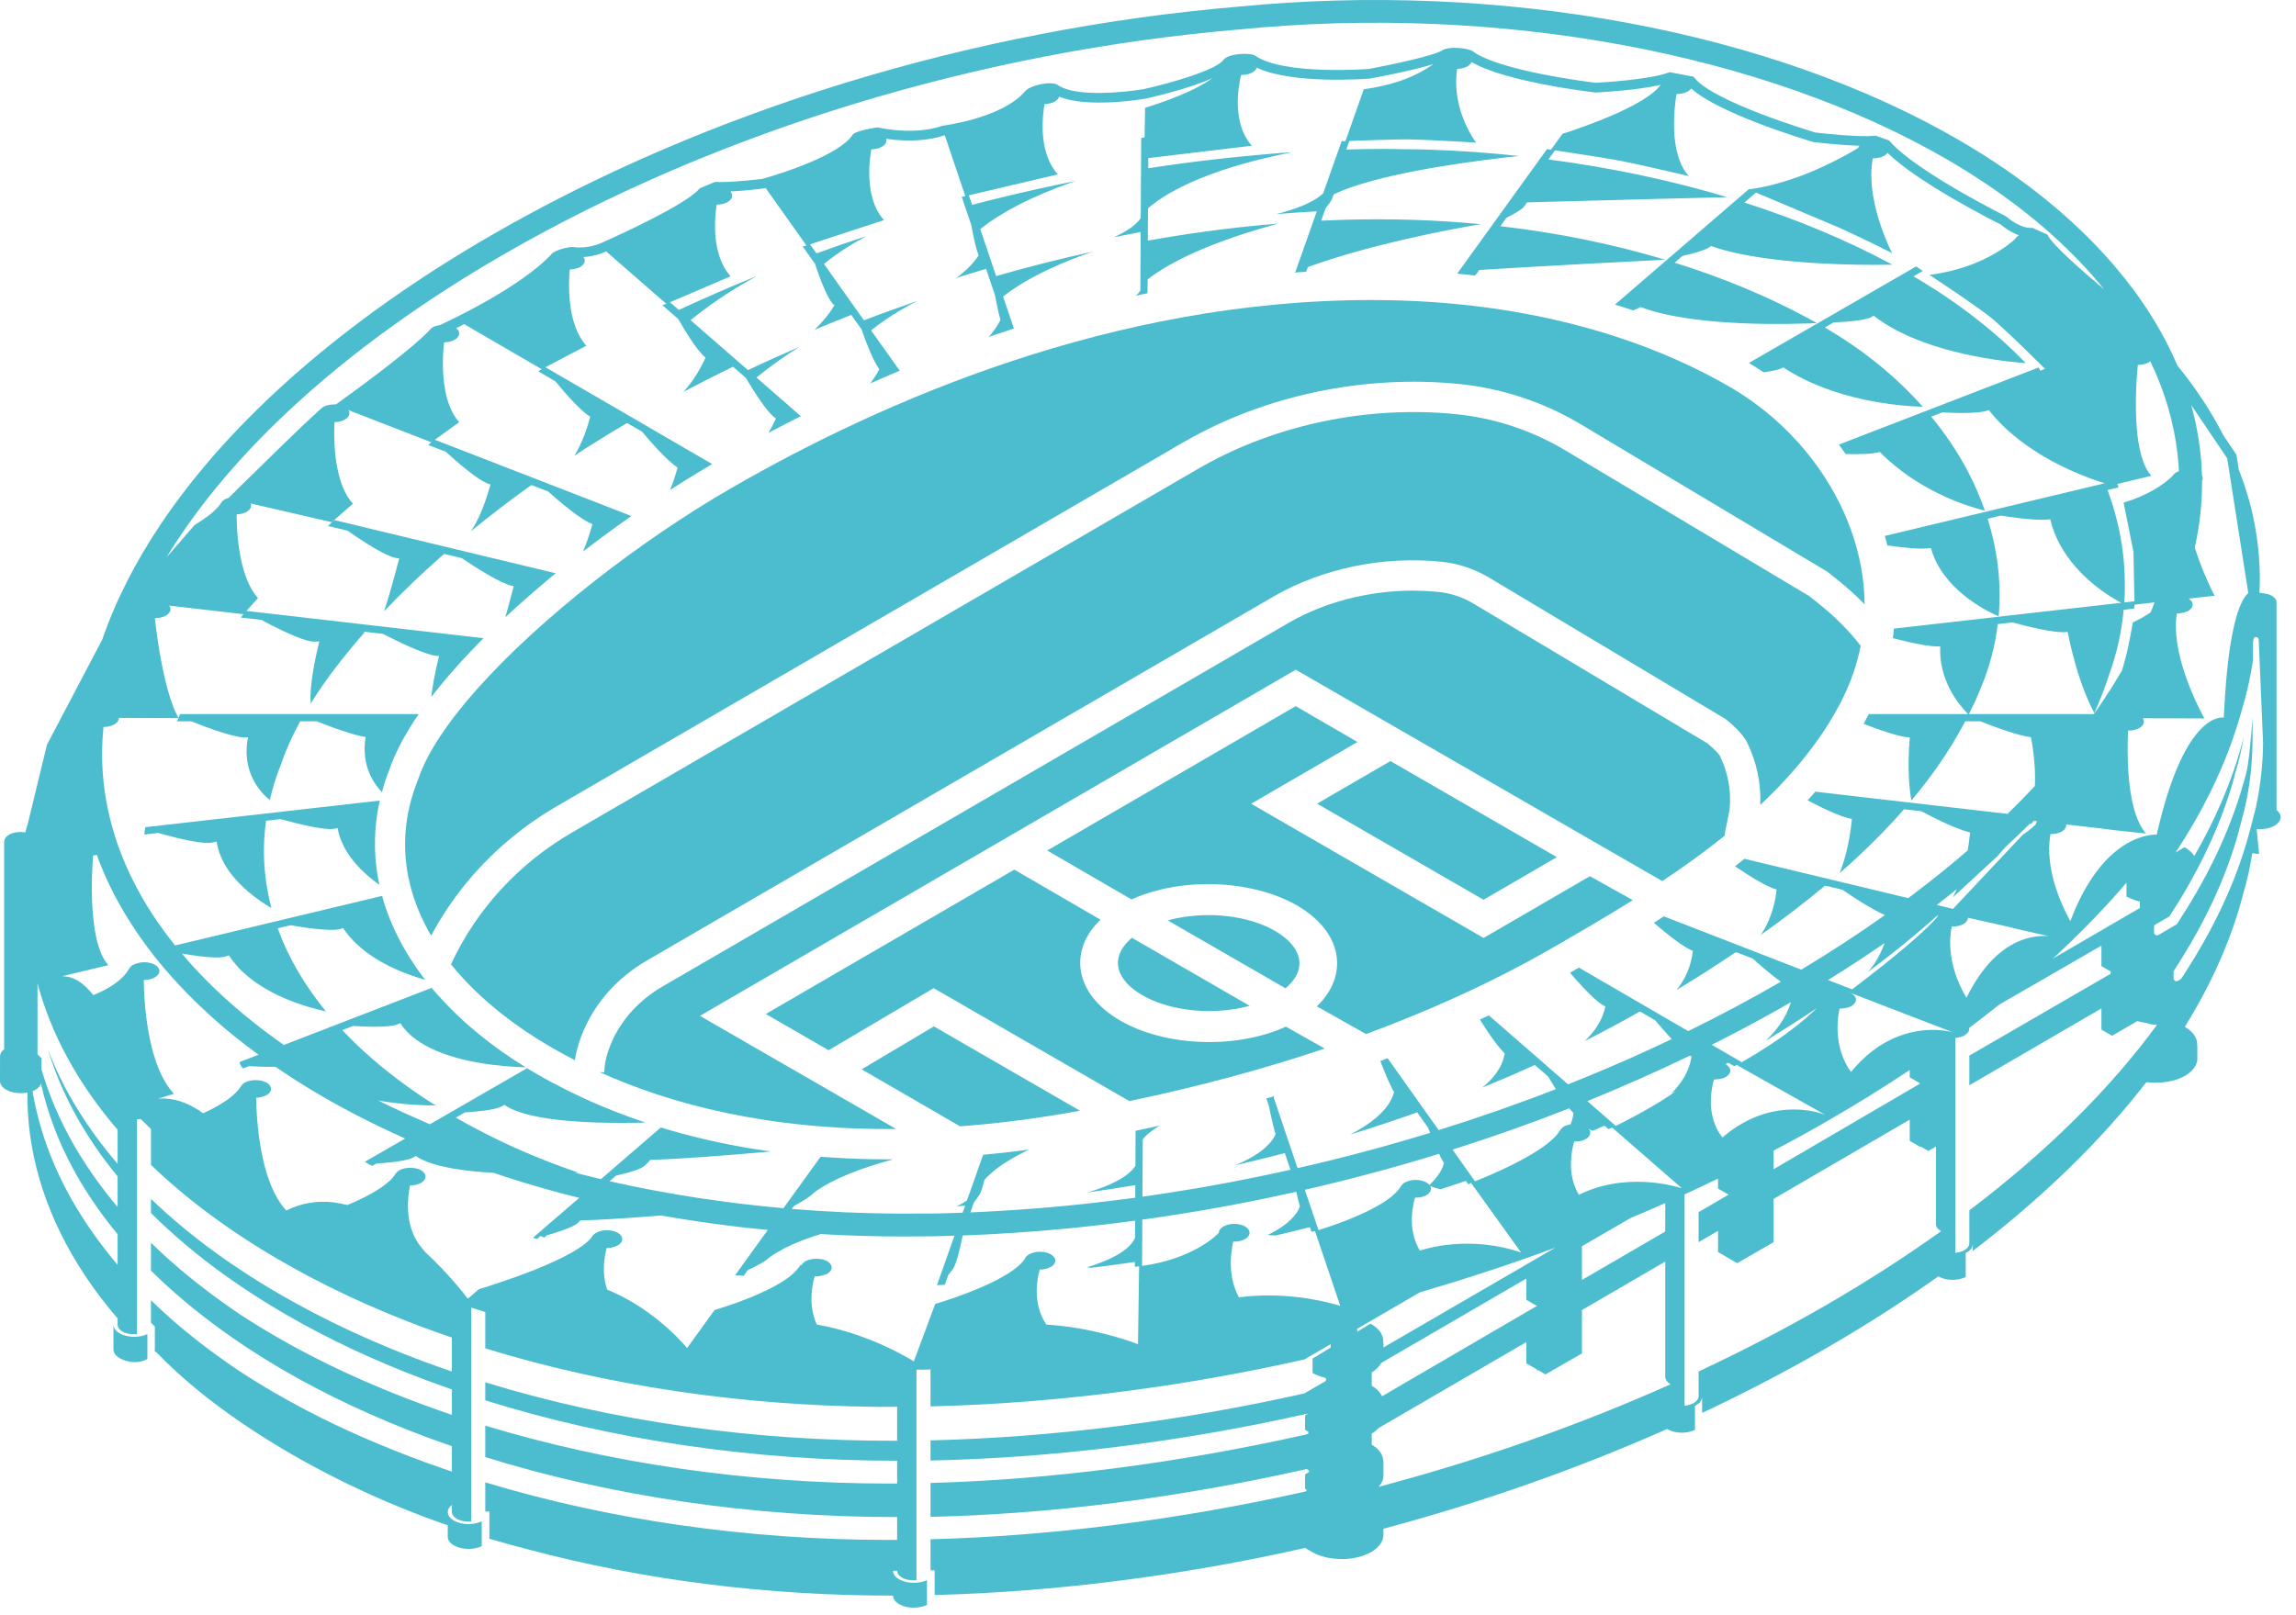 <svg width="54" height="38" viewBox="0 0 54 38" fill="none" xmlns="http://www.w3.org/2000/svg">
<path d="M45.924 24.284L45.925 24.281L45.939 24.271L45.924 24.284Z" fill="#4BBDCF"/>
<path d="M48.097 8.678L48.136 8.663L48.336 8.586C48.336 8.586 48.323 8.558 48.3 8.509C48.231 8.356 48.073 7.991 47.935 7.55C47.887 7.398 47.842 7.237 47.804 7.073C47.769 6.921 47.739 6.767 47.719 6.613C47.686 6.362 47.679 6.116 47.713 5.893C47.748 5.894 47.782 5.891 47.817 5.886C47.852 5.881 47.885 5.873 47.917 5.862L47.936 5.856C47.955 5.85 47.974 5.844 47.99 5.834C48.004 5.826 48.016 5.817 48.027 5.808C48.035 5.801 48.041 5.794 48.048 5.787L48.054 5.78C48.4 6.216 49.458 7.087 50.032 7.549L50.056 7.586C50.078 7.618 50.099 7.651 50.12 7.683C50.129 7.697 50.138 7.711 50.147 7.725C50.159 7.744 50.171 7.763 50.182 7.782C50.197 7.806 50.212 7.831 50.227 7.855C50.236 7.87 50.244 7.884 50.252 7.898L50.27 7.93C50.319 8.013 50.366 8.097 50.411 8.18C50.282 8.152 50.132 8.168 50.027 8.228C49.99 8.249 49.963 8.274 49.945 8.301L49.944 8.302L49.944 8.304L49.943 8.304C49.865 8.441 49.708 8.583 49.513 8.718L49.499 8.728C49.493 8.733 49.486 8.737 49.479 8.742C49.267 8.886 49.014 9.022 48.77 9.142C48.702 9.175 48.634 9.207 48.569 9.237L48.748 9.505C48.844 9.639 48.934 9.774 49.02 9.91L49.212 10.197L49.339 10.453C49.425 10.614 49.504 10.776 49.578 10.939L49.759 11.308L49.735 11.313L49.627 11.339L49.54 11.36L49.531 11.362L49.509 11.367L49.502 11.351L49.494 11.331L49.488 11.315C49.397 11.088 49.293 10.864 49.178 10.642L49.172 10.631C48.847 10.009 48.428 9.408 47.919 8.838L47.931 8.834L48.185 8.735L48.168 8.724L48.13 8.699C48.119 8.692 48.108 8.685 48.097 8.678Z" fill="#4BBDCF"/>
<path d="M9.835 18.332C10.048 17.699 10.548 16.965 11.229 16.201C12.721 14.526 15.081 12.705 17.2 11.482C20.736 9.441 26.164 7.059 32.242 7.059C32.469 7.059 32.698 7.062 32.927 7.069C34.974 7.13 37.988 7.535 40.719 9.122C40.823 9.183 40.925 9.248 41.026 9.315C41.648 9.727 42.209 10.255 42.664 10.863C43.39 11.834 43.845 13.005 43.854 14.217C43.654 14.013 43.438 13.816 43.199 13.626L42.98 13.452L37.165 9.974C36.301 9.458 35.317 9.133 34.318 9.034C32.089 8.808 29.754 9.304 27.884 10.376L27.591 10.543L27.592 10.545C27.045 10.862 25.573 11.718 21.539 14.062L13.105 18.962C12.679 19.21 12.282 19.492 11.917 19.804C11.189 20.428 10.588 21.172 10.14 22.012C9.906 21.613 9.738 21.203 9.638 20.786C9.445 19.987 9.502 19.163 9.828 18.351L9.835 18.332Z" fill="#4BBDCF"/>
<path d="M42.755 14.185L42.554 14.025L36.799 10.586C36.025 10.124 35.142 9.833 34.246 9.744C32.177 9.535 30.019 9.988 28.282 10.97L28.239 10.994C28.073 11.091 27.188 11.605 21.898 14.679L13.464 19.579C12.19 20.319 11.207 21.392 10.607 22.686C11.18 23.4 11.976 24.064 12.978 24.646C13.149 24.745 13.331 24.845 13.522 24.943L13.526 24.919C13.53 24.885 13.535 24.852 13.541 24.821C13.582 24.627 13.646 24.427 13.734 24.227C14.027 23.553 14.54 22.989 15.217 22.595L29.971 14.023C31.096 13.378 32.517 13.075 33.895 13.215C34.29 13.254 34.673 13.381 35.01 13.582L40.584 16.916C40.674 16.988 40.979 17.241 41.088 17.462C41.316 17.925 41.422 18.432 41.4 18.937C42.183 18.202 42.861 17.38 43.327 16.455C43.536 16.039 43.678 15.617 43.762 15.194C43.49 14.84 43.154 14.502 42.755 14.185Z" fill="#4BBDCF"/>
<path d="M34.644 14.194L40.157 17.488C40.285 17.592 40.42 17.727 40.448 17.777C40.64 18.168 40.721 18.599 40.68 19.034C40.674 19.088 40.624 19.324 40.599 19.443L40.597 19.449C40.584 19.513 40.569 19.587 40.563 19.661C40.089 20.042 39.593 20.398 39.095 20.729L30.475 15.756L16.462 23.899L21.077 26.561C18.042 26.587 15.752 25.968 14.105 25.224L14.213 25.227C14.216 25.127 14.225 25.039 14.24 24.966C14.27 24.82 14.32 24.667 14.388 24.512C14.617 23.986 15.039 23.524 15.575 23.212L30.328 14.641C31.167 14.16 32.201 13.895 33.24 13.895C33.256 13.895 33.272 13.896 33.288 13.897L33.299 13.897C33.309 13.897 33.319 13.898 33.33 13.898C33.494 13.9 33.66 13.908 33.83 13.925C34.116 13.954 34.397 14.047 34.644 14.194Z" fill="#4BBDCF"/>
<path d="M37.394 20.613L34.893 22.066L29.426 18.909L31.926 17.456L30.474 16.613L24.629 20.009L26.612 21.16C26.995 20.986 27.447 20.87 27.924 20.823C28.861 20.731 29.825 20.909 30.504 21.301C31.248 21.731 31.582 22.366 31.399 23.001C31.328 23.243 31.182 23.473 30.971 23.676L32.126 24.327C33.27 23.905 34.351 23.436 35.356 22.925C35.755 22.722 36.142 22.513 36.516 22.297C37.104 21.958 37.747 21.586 38.401 21.177L38.371 21.159L37.394 20.613Z" fill="#4BBDCF"/>
<path d="M36.616 20.165L32.702 17.905L30.977 18.907L34.891 21.168L36.616 20.165Z" fill="#4BBDCF"/>
<path d="M30.56 22.712C30.587 22.422 30.378 22.126 29.986 21.9C29.544 21.644 28.927 21.51 28.291 21.531C28.006 21.54 27.722 21.582 27.464 21.653L30.233 23.251C30.43 23.087 30.543 22.902 30.56 22.712Z" fill="#4BBDCF"/>
<path d="M26.868 23.414C26.614 23.268 26.434 23.091 26.349 22.903C26.218 22.619 26.318 22.317 26.622 22.063L29.392 23.663C28.922 23.792 28.384 23.822 27.863 23.743C27.484 23.685 27.14 23.572 26.868 23.414Z" fill="#4BBDCF"/>
<path d="M26.35 24.012C26.864 24.309 27.542 24.487 28.258 24.512C28.979 24.538 29.679 24.41 30.243 24.153L31.156 24.668C29.707 25.155 28.168 25.569 26.561 25.904L21.959 23.247L19.488 24.708L18.011 23.855L23.855 20.459L25.884 21.637C25.534 21.97 25.368 22.37 25.413 22.783C25.465 23.257 25.798 23.694 26.35 24.012Z" fill="#4BBDCF"/>
<path d="M20.265 25.157L22.58 26.498C23.41 26.436 24.287 26.328 25.216 26.164C25.25 26.158 25.283 26.152 25.316 26.146C25.343 26.14 25.371 26.135 25.399 26.13L21.964 24.147L20.265 25.157Z" fill="#4BBDCF"/>
<path d="M12.082 13.79C12.003 14.095 11.938 14.334 11.885 14.521C12.158 14.267 12.443 14.014 12.737 13.765L12.837 13.681C12.86 13.661 12.883 13.642 12.906 13.622L12.936 13.597L12.988 13.554C12.994 13.549 13 13.544 13.006 13.54C13.014 13.533 13.023 13.526 13.031 13.519L13.071 13.487L7.874 12.238L7.866 12.236L7.798 12.291L7.716 12.375L7.723 12.377L8.171 12.484C8.321 12.589 8.543 12.739 8.761 12.869C8.834 12.913 8.907 12.954 8.976 12.991C9.099 13.055 9.211 13.105 9.294 13.123C9.321 13.13 9.354 13.133 9.389 13.136C9.304 13.463 9.235 13.713 9.181 13.902C9.109 14.152 9.062 14.297 9.033 14.379C9.46 13.931 9.93 13.482 10.438 13.037L10.459 13.034L10.861 13.131C11.169 13.339 11.763 13.723 12.043 13.784C12.052 13.786 12.061 13.787 12.071 13.788L12.082 13.79Z" fill="#4BBDCF"/>
<path d="M8.899 18.997L8.897 19.009L8.891 19.041C8.887 19.057 8.884 19.072 8.882 19.088C8.784 19.667 8.8 20.247 8.923 20.817C8.547 20.55 8.044 20.087 7.94 19.481C7.902 19.49 7.865 19.498 7.834 19.501C7.71 19.514 7.505 19.484 7.288 19.44C7.04 19.389 6.778 19.32 6.6 19.27L6.333 19.3L6.257 19.309C6.201 19.716 6.192 20.123 6.232 20.526C6.26 20.806 6.31 21.085 6.383 21.362C6.256 21.288 6.048 21.157 5.836 20.976C5.506 20.695 5.166 20.293 5.095 19.798C5.041 19.813 4.991 19.824 4.95 19.828C4.881 19.835 4.789 19.83 4.683 19.816C4.419 19.78 4.076 19.694 3.829 19.626L3.827 19.625C3.791 19.615 3.756 19.605 3.724 19.596L3.397 19.634L3.394 19.634C3.399 19.58 3.403 19.547 3.403 19.547C3.406 19.53 3.408 19.514 3.411 19.497L3.417 19.46L3.867 19.409L3.869 19.409L8.932 18.834C8.928 18.852 8.924 18.87 8.921 18.888L8.914 18.922C8.909 18.947 8.904 18.972 8.899 18.997Z" fill="#4BBDCF"/>
<path d="M41.298 8.64C41.358 8.678 41.417 8.718 41.477 8.758C41.657 8.735 41.829 8.702 41.919 8.656C41.923 8.654 41.928 8.651 41.932 8.648C41.935 8.646 41.938 8.644 41.941 8.643C43.155 9.447 44.727 9.556 45.222 9.57C44.6 8.868 43.827 8.233 42.918 7.705L42.976 7.671L43.125 7.585L43.158 7.584C43.238 7.58 43.334 7.575 43.434 7.567C43.659 7.549 43.902 7.517 44.014 7.459C44.031 7.451 44.049 7.439 44.067 7.427C45.128 8.255 46.889 8.48 47.558 8.537C47.577 8.539 47.596 8.54 47.613 8.541C47.624 8.542 47.635 8.543 47.646 8.544C46.919 7.793 46.034 7.102 45.002 6.501L45.223 6.374L45.188 6.351C45.173 6.342 45.158 6.332 45.142 6.322L45.119 6.305C45.106 6.296 45.089 6.284 45.066 6.268L45.059 6.272L42.759 7.6L42.744 7.609L41.132 8.539C41.152 8.551 41.171 8.563 41.191 8.574L41.215 8.589L41.243 8.606C41.261 8.617 41.28 8.628 41.298 8.64Z" fill="#4BBDCF"/>
<path fill-rule="evenodd" clip-rule="evenodd" d="M53.638 19.219C53.636 19.161 53.603 19.104 53.542 19.056V14.166C53.539 14.108 53.498 14.051 53.421 14.008C53.343 13.965 53.141 13.944 53.141 13.944C53.141 13.944 53.15 13.703 53.149 13.583C53.148 13.352 53.135 13.122 53.11 12.892C53.085 12.662 53.049 12.432 53.002 12.203C52.921 11.814 52.802 11.427 52.654 11.043L52.599 10.697L52.297 10.249C52.008 9.687 51.648 9.135 51.21 8.598C50.864 7.785 50.366 6.997 49.724 6.248C48.798 5.167 47.575 4.167 46.075 3.296C41.648 0.723 35.309 -0.45 29.121 0.157C22.888 0.684 16.656 2.59 11.573 5.525C8.098 7.531 5.424 9.882 3.782 12.33C3.181 13.226 2.718 14.136 2.405 15.046L1.499 16.77L1.435 16.884H1.439L1.105 17.518L0.663 19.342L0.595 19.583C0.46 19.561 0.31 19.579 0.206 19.641C0.136 19.684 0.101 19.738 0.099 19.793H0.097V24.401C0.097 24.434 0.098 24.569 0.098 24.682C0.033 24.733 0 24.791 0.001 24.851L0 25.435C0 25.509 0.051 25.584 0.151 25.639C0.286 25.715 0.477 25.735 0.644 25.703C0.632 27.063 1.022 28.423 1.814 29.718C2.082 30.155 2.396 30.585 2.756 31.006C2.759 31.003 2.763 31 2.766 30.998L2.766 31.018C2.766 31.1 2.766 31.166 2.766 31.166C2.766 31.167 2.767 31.168 2.767 31.168C2.767 31.169 2.767 31.17 2.767 31.171C2.769 31.229 2.809 31.286 2.886 31.33C2.946 31.363 3.021 31.379 3.097 31.387C3.139 31.39 3.179 31.391 3.221 31.387V26.335L3.238 26.334C3.261 26.332 3.285 26.33 3.307 26.324C3.387 26.404 3.467 26.483 3.551 26.562V27.405C3.952 27.791 4.393 28.165 4.877 28.527C5.393 28.913 5.955 29.285 6.566 29.64C7.083 29.941 7.622 30.222 8.18 30.484C8.737 30.746 9.313 30.988 9.904 31.21C10.142 31.299 10.385 31.384 10.628 31.467V32.266C10.409 32.191 10.191 32.114 9.975 32.034C8.766 31.584 7.621 31.053 6.566 30.439C5.944 30.078 5.372 29.699 4.848 29.305C4.518 29.057 4.208 28.803 3.917 28.544C3.791 28.431 3.669 28.319 3.551 28.205V28.538C3.669 28.656 3.792 28.773 3.917 28.888C4.205 29.152 4.51 29.41 4.835 29.662C5.405 30.103 6.032 30.523 6.713 30.919C7.71 31.498 8.805 32.011 9.975 32.452C10.19 32.534 10.409 32.61 10.628 32.687V33.286C10.408 33.212 10.191 33.134 9.975 33.055C8.717 32.593 7.539 32.053 6.475 31.434C6.189 31.268 5.91 31.096 5.621 30.906C5.339 30.716 5.069 30.521 4.811 30.323C4.496 30.082 4.198 29.834 3.917 29.581C3.791 29.467 3.67 29.352 3.551 29.236V29.892C3.669 30.009 3.791 30.125 3.917 30.24C4.19 30.49 4.48 30.734 4.787 30.972C5.362 31.419 5.996 31.844 6.685 32.245C7.69 32.828 8.795 33.344 9.975 33.788C10.19 33.869 10.409 33.946 10.628 34.022V34.621C10.408 34.547 10.191 34.47 9.975 34.391C8.994 34.032 8.06 33.626 7.193 33.171C6.939 33.038 6.69 32.901 6.447 32.76C6.164 32.596 5.877 32.418 5.593 32.231C5.528 32.188 5.465 32.144 5.401 32.1L5.388 32.09C5.172 31.94 4.964 31.788 4.762 31.634C4.465 31.405 4.183 31.172 3.917 30.933C3.791 30.819 3.67 30.705 3.551 30.589V31.118L3.642 31.209V31.738C3.643 31.748 3.641 31.758 3.64 31.767L3.639 31.774C3.639 31.779 3.638 31.785 3.638 31.791L3.68 31.816C3.989 32.137 4.336 32.452 4.721 32.763C5.328 33.252 6.028 33.729 6.828 34.194C8.01 34.881 9.251 35.441 10.531 35.886V36.156C10.531 36.23 10.582 36.304 10.681 36.36C10.862 36.461 11.14 36.465 11.329 36.376V35.791C11.139 35.88 10.862 35.877 10.682 35.776C10.582 35.72 10.532 35.646 10.532 35.572C10.531 35.512 10.565 35.453 10.629 35.403L10.628 35.572C10.628 35.572 10.629 35.573 10.629 35.574L10.629 35.575L10.629 35.576C10.632 35.634 10.671 35.692 10.749 35.735C10.784 35.755 10.824 35.768 10.866 35.779L10.874 35.781L10.885 35.783L10.892 35.785C10.931 35.793 10.972 35.797 11.013 35.797C11.023 35.798 11.034 35.797 11.044 35.797L11.051 35.796L11.06 35.796L11.065 35.796C11.071 35.796 11.077 35.796 11.083 35.795V30.763C11.122 30.776 11.161 30.788 11.2 30.8C11.243 30.814 11.286 30.827 11.329 30.84L11.33 30.841C11.357 30.849 11.385 30.858 11.413 30.866V31.721C14.283 32.605 17.442 33.066 20.614 33.097L20.619 33.097L20.627 33.098C20.731 33.099 20.835 33.098 20.938 33.097C20.992 33.096 21.046 33.096 21.1 33.095V33.895C17.765 33.907 14.43 33.449 11.413 32.52V32.944C14.366 33.869 17.698 34.366 21.1 34.365V34.9L21.053 34.901L21.019 34.901C20.987 34.902 20.955 34.902 20.923 34.902C17.591 34.902 14.324 34.424 11.413 33.539V34.279C14.366 35.199 17.698 35.693 21.1 35.69V36.226C21.07 36.226 21.039 36.226 21.008 36.227C20.97 36.227 20.933 36.228 20.895 36.228C17.573 36.228 14.317 35.753 11.413 34.873V35.561L11.51 35.56V36.144C11.511 36.159 11.509 36.175 11.506 36.19C11.505 36.191 11.505 36.193 11.505 36.194C11.505 36.195 11.505 36.197 11.505 36.198C11.811 36.29 12.118 36.374 12.428 36.453C15.139 37.178 18.07 37.541 21.003 37.538V37.539C21.003 37.613 21.054 37.687 21.154 37.743C21.334 37.844 21.612 37.847 21.801 37.758V37.174C21.643 37.248 21.425 37.257 21.252 37.2C21.217 37.189 21.184 37.175 21.154 37.159C21.054 37.103 21.003 37.029 21.003 36.955L21.1 36.953V36.955C21.101 37.014 21.141 37.074 21.221 37.118C21.314 37.17 21.437 37.186 21.555 37.175V32.224L21.608 32.223L21.644 32.223C21.676 32.223 21.708 32.222 21.74 32.222C21.767 32.221 21.794 32.221 21.821 32.22C21.842 32.219 21.864 32.218 21.885 32.218V33.087C23.422 33.05 24.994 32.926 26.58 32.715C26.806 32.685 27.033 32.653 27.26 32.62C28.398 32.451 29.541 32.238 30.679 31.982L31.297 31.623L31.297 31.704L30.871 31.96L30.87 32.302C30.964 32.354 31.071 32.392 31.184 32.419L31.184 32.471C31.184 32.473 31.184 32.475 31.184 32.477C31.185 32.478 31.185 32.479 31.185 32.48L31.185 32.486L30.679 32.781C27.723 33.445 24.742 33.817 21.885 33.886V34.36C24.758 34.299 27.715 33.934 30.679 33.274C30.694 33.271 30.709 33.268 30.724 33.264C30.738 33.262 30.753 33.258 30.767 33.255L30.696 33.298V33.339L30.695 33.408V33.444L30.695 33.639L30.716 33.651L30.776 33.687L30.764 33.737L30.715 33.748L30.701 33.751C30.694 33.753 30.687 33.754 30.679 33.756C27.682 34.427 24.651 34.815 21.885 34.888V35.685C24.703 35.622 27.66 35.249 30.679 34.572L30.708 34.566C30.729 34.561 30.752 34.566 30.767 34.581C30.782 34.594 30.788 34.612 30.788 34.631L30.718 34.673L30.696 34.687L30.695 34.88L30.695 35.028L30.737 35.053C30.729 35.071 30.715 35.086 30.694 35.091L30.679 35.094C27.738 35.754 24.707 36.138 21.885 36.213V36.944L21.934 36.943H21.938L21.982 36.942V37.525C24.815 37.45 27.768 37.077 30.696 36.417L30.87 36.519C31.063 36.626 31.311 36.679 31.559 36.678L31.564 36.678C31.567 36.678 31.57 36.679 31.573 36.679C31.824 36.676 32.074 36.618 32.263 36.505C32.445 36.395 32.536 36.253 32.537 36.111L32.537 35.965C34.821 35.354 37.071 34.569 39.216 33.615V33.621C39.218 33.622 39.22 33.623 39.222 33.625C39.224 33.627 39.226 33.628 39.229 33.63C39.407 33.729 39.682 33.73 39.865 33.639L39.865 33.64L39.87 33.638L39.875 33.636L39.873 33.636L39.87 33.638C39.868 33.638 39.867 33.638 39.865 33.639V33.072L39.877 33.066C39.881 33.064 39.886 33.062 39.89 33.06C39.893 33.058 39.897 33.056 39.9 33.054C39.962 33.017 40 32.973 40.018 32.926C40.024 32.91 40.028 32.894 40.029 32.878L40.032 32.878V33.241C41.024 32.774 41.992 32.271 42.928 31.731C43.88 31.181 44.766 30.612 45.588 30.027L45.591 30.03L45.596 30.033C45.774 30.132 46.049 30.134 46.232 30.043V29.474L46.244 29.469C46.252 29.465 46.26 29.462 46.266 29.457C46.289 29.444 46.309 29.429 46.326 29.414C46.37 29.373 46.392 29.327 46.396 29.281L46.398 29.281V29.43C48.068 28.154 49.433 26.816 50.481 25.458L50.486 25.459L50.488 25.459L50.493 25.459L50.496 25.459C50.564 25.468 50.632 25.474 50.701 25.474V25.471C50.958 25.471 51.213 25.416 51.405 25.3C51.588 25.19 51.679 25.049 51.679 24.907L51.68 24.565C51.68 24.578 51.677 24.59 51.675 24.602L51.673 24.611L51.671 24.619C51.699 24.454 51.605 24.283 51.385 24.158C52.033 23.112 52.492 22.063 52.758 21.031L52.757 21.031C52.852 20.713 52.923 20.393 52.972 20.072L52.973 20.07C53.024 20.082 53.077 20.089 53.131 20.09L53.075 19.503C53.228 19.517 53.388 19.489 53.503 19.421C53.524 19.408 53.542 19.394 53.559 19.379L53.562 19.376L53.568 19.37L53.572 19.366L53.576 19.361L53.584 19.352L53.591 19.344L53.598 19.335L53.604 19.328L53.607 19.322L53.611 19.316C53.616 19.307 53.62 19.299 53.623 19.29C53.627 19.282 53.63 19.275 53.633 19.267L53.633 19.266C53.637 19.251 53.639 19.236 53.638 19.222V19.219ZM46.317 28.476V29.251C46.317 29.268 46.312 29.285 46.306 29.301C46.293 29.333 46.269 29.363 46.232 29.39C46.224 29.396 46.217 29.403 46.208 29.409C46.173 29.429 46.132 29.444 46.089 29.456C46.081 29.458 46.072 29.46 46.063 29.461L46.048 29.464L46.042 29.465L46.03 29.468C46.017 29.47 46.005 29.473 45.992 29.474C45.99 29.475 45.989 29.475 45.987 29.475V24.425L45.998 24.417C46.075 24.409 46.149 24.391 46.207 24.356L46.209 24.355C46.284 24.309 46.319 24.25 46.316 24.192C46.316 24.191 46.316 24.189 46.315 24.187L46.315 24.185L46.314 24.183C46.556 24.002 46.789 23.819 47.018 23.636L48.383 22.848L49.424 22.246V22.729L49.641 22.854V22.909L46.317 24.834V25.532L49.424 23.724V24.223L49.633 24.343L49.673 24.367V24.368L50.269 24.022C50.339 24.042 50.41 24.057 50.484 24.067C50.536 24.088 50.592 24.101 50.652 24.105L50.659 24.106L50.672 24.107C50.681 24.109 50.691 24.11 50.701 24.11C50.704 24.11 50.707 24.11 50.711 24.11L50.72 24.108L50.73 24.107L50.734 24.106C49.641 25.601 48.162 27.076 46.317 28.476ZM39.95 32.265V32.848C39.95 32.865 39.945 32.882 39.939 32.898C39.927 32.93 39.902 32.961 39.865 32.987L39.857 32.994C39.852 32.998 39.847 33.002 39.841 33.006C39.806 33.026 39.765 33.041 39.722 33.053C39.714 33.055 39.705 33.057 39.696 33.058L39.681 33.061L39.67 33.063L39.662 33.065C39.656 33.066 39.649 33.068 39.642 33.069L39.635 33.07L39.625 33.072C39.623 33.072 39.622 33.072 39.62 33.072V28.098L39.723 28.051C39.799 28.016 39.875 27.982 39.95 27.946C40.096 27.878 40.241 27.808 40.386 27.738L40.407 27.729V27.962L40.655 28.106L39.95 28.517V29.223L40.407 28.957V29.456L40.655 29.6V29.609L40.663 29.605L40.857 29.717L41.714 29.224V28.205L44.915 26.341V26.84L45.164 26.983V26.989L45.182 26.978L45.352 27.077L45.532 26.974V28.8C45.532 28.86 45.572 28.919 45.653 28.964V28.965C44.812 29.566 43.905 30.152 42.928 30.716C41.967 31.271 40.971 31.787 39.95 32.265ZM32.759 34.889C32.648 34.919 32.537 34.95 32.426 34.979C32.497 34.898 32.536 34.811 32.537 34.723L32.538 34.382C32.538 34.394 32.535 34.406 32.532 34.418L32.531 34.426L32.529 34.432L32.531 34.424C32.534 34.404 32.538 34.385 32.537 34.366L32.537 34.363L32.536 34.358C32.536 34.355 32.535 34.352 32.534 34.35L32.533 34.345L32.532 34.339C32.531 34.336 32.53 34.334 32.53 34.331C32.52 34.269 32.497 34.207 32.452 34.149C32.407 34.09 32.343 34.036 32.262 33.987V33.727C32.328 33.688 32.377 33.644 32.42 33.598L35.898 31.574V32.073L36.147 32.217V32.25L36.175 32.233L36.348 32.334L37.206 31.841V30.82L39.165 29.68V32.397C39.165 32.402 39.167 32.407 39.168 32.412C39.175 32.467 39.212 32.52 39.286 32.561V32.569C37.189 33.505 34.992 34.28 32.759 34.889ZM2.766 27.379C2.401 26.954 2.085 26.52 1.814 26.078L1.804 26.061C1.773 26.011 1.743 25.962 1.714 25.912C1.479 25.509 1.283 25.099 1.126 24.686C1.271 25.168 1.468 25.643 1.714 26.108C1.747 26.169 1.78 26.231 1.814 26.292C2.08 26.765 2.398 27.227 2.766 27.676V28.395C2.402 27.964 2.085 27.52 1.814 27.066C1.781 27.011 1.748 26.955 1.717 26.9C1.393 26.329 1.145 25.743 0.973 25.146V24.893L0.883 24.804L0.882 24.8V23.134C0.919 23.272 0.96 23.409 1.005 23.546C1.197 24.132 1.467 24.712 1.814 25.279C1.83 25.305 1.847 25.331 1.863 25.358L1.873 25.373L1.874 25.375C2.132 25.784 2.428 26.186 2.766 26.579V27.379ZM2.766 29.755C2.404 29.329 2.087 28.891 1.817 28.443L1.814 28.439C1.276 27.549 0.925 26.619 0.765 25.67C0.792 25.66 0.819 25.647 0.843 25.632C0.867 25.618 0.888 25.602 0.905 25.586C0.935 25.556 0.954 25.524 0.964 25.491C1.116 26.178 1.369 26.852 1.724 27.506C1.753 27.56 1.784 27.613 1.814 27.667C2.081 28.135 2.399 28.592 2.766 29.037V29.755ZM11.841 5.988C16.857 3.092 23.01 1.211 29.169 0.691C35.253 0.093 41.473 1.24 45.806 3.758C46.126 3.944 46.43 4.136 46.723 4.333C47.845 5.087 48.77 5.92 49.486 6.806C48.895 6.309 48.296 5.774 48.17 5.55L48.151 5.517L47.804 5.361L47.777 5.362C47.502 5.374 47.194 5.101 47.191 5.099L47.165 5.081C47.144 5.071 45.066 4.033 44.452 3.328L44.432 3.306L44.112 3.19L44.085 3.193C43.728 3.235 42.803 3.13 42.699 3.118C42.536 3.069 40.315 2.397 39.856 1.836L39.829 1.804L39.268 1.698L39.239 1.709C38.772 1.878 37.649 1.942 37.534 1.948C37.376 1.929 35.265 1.669 34.638 1.207C34.528 1.126 34.069 1.083 33.919 1.185C33.744 1.304 32.762 1.517 32.196 1.622C32.176 1.624 30.198 1.775 29.525 1.312C29.404 1.229 28.882 1.257 28.775 1.409C28.609 1.645 27.535 1.956 26.902 2.096C26.478 2.17 25.288 2.295 24.878 1.999C24.739 1.9 24.235 1.997 24.108 2.148C23.572 2.782 22.183 2.956 22.169 2.958L22.138 2.966C22.133 2.968 21.582 3.19 20.653 3L20.632 2.996L20.611 3C20.111 3.086 20.07 3.145 20.046 3.181C19.734 3.646 18.396 4.083 17.923 4.21C17.915 4.211 17.174 4.298 16.842 4.281L16.816 4.279L16.454 4.433L16.436 4.453C16.14 4.798 14.661 5.49 14.114 5.728C14.111 5.729 13.815 5.861 13.478 5.812C13.383 5.799 13.057 5.884 12.98 5.968C12.258 6.758 10.543 7.558 10.348 7.647C10.288 7.656 10.23 7.67 10.183 7.697C10.152 7.714 10.129 7.735 10.112 7.757L10.111 7.758C9.684 8.224 8.302 9.226 7.96 9.472L7.94 9.486L7.905 9.512L7.886 9.509C7.885 9.511 7.883 9.513 7.882 9.515C7.782 9.511 7.679 9.529 7.601 9.574C7.573 9.59 7.553 9.609 7.536 9.628C7.534 9.63 7.532 9.631 7.531 9.633L7.53 9.632L7.485 9.672C7.105 10.014 6.166 10.935 5.675 11.418C5.574 11.518 5.491 11.6 5.438 11.653L5.378 11.712C5.374 11.713 5.37 11.715 5.367 11.716C5.364 11.717 5.361 11.719 5.358 11.72L5.342 11.726C5.335 11.729 5.328 11.731 5.321 11.733C5.31 11.737 5.299 11.741 5.289 11.746L5.287 11.748C5.261 11.763 5.242 11.78 5.226 11.798L5.224 11.797L5.223 11.799L5.221 11.801L5.219 11.804L5.218 11.806C5.214 11.813 5.21 11.819 5.205 11.826L5.2 11.833L5.197 11.838C5.175 11.87 5.151 11.903 5.122 11.935C5.094 11.965 5.062 11.996 5.029 12.026L5.02 12.034C5.004 12.048 4.989 12.062 4.973 12.076C4.861 12.168 4.726 12.26 4.58 12.348L3.916 13.113C4.67 11.873 5.704 10.653 6.982 9.486C8.338 8.248 9.97 7.069 11.841 5.988ZM41.714 27.507V27.069C41.951 26.944 42.187 26.818 42.42 26.689C42.621 26.577 42.822 26.464 43.02 26.349C43.684 25.966 44.315 25.573 44.915 25.173V25.346L44.987 25.387L45.15 25.482V25.498L41.714 27.507ZM32.504 32.849C32.463 32.758 32.383 32.671 32.262 32.598V32.288C32.371 32.222 32.443 32.145 32.487 32.064L35.898 30.08V30.579L36.147 30.723L32.504 32.849ZM45.905 24.278C45.901 24.277 45.897 24.276 45.892 24.275C45.88 24.272 45.864 24.268 45.844 24.265C45.786 24.253 45.697 24.239 45.584 24.232L45.553 24.231L45.532 24.23C45.489 24.228 45.442 24.229 45.394 24.23H45.393C44.913 24.244 44.185 24.422 43.535 25.219C43.476 25.142 43.352 24.953 43.276 24.661C43.231 24.482 43.204 24.266 43.224 24.013C43.229 23.944 43.237 23.873 43.25 23.799C43.251 23.793 43.252 23.787 43.254 23.781C43.255 23.772 43.257 23.763 43.26 23.754L43.265 23.727C43.307 23.729 43.347 23.726 43.388 23.719C43.445 23.709 43.5 23.695 43.545 23.669C43.592 23.641 43.622 23.608 43.638 23.573C43.651 23.547 43.654 23.519 43.647 23.492C43.64 23.46 43.621 23.429 43.588 23.401C43.576 23.391 43.562 23.381 43.547 23.372C43.528 23.361 43.505 23.354 43.483 23.346L43.469 23.342L43.475 23.34L43.604 23.39L43.814 23.471L45.547 24.139L45.549 24.139L45.667 24.185L45.687 24.192L45.852 24.256L45.896 24.273L45.907 24.277L45.924 24.284L45.904 24.296C45.91 24.292 45.917 24.287 45.922 24.283L45.92 24.282L45.905 24.278ZM39.556 27.956L39.55 27.954L39.542 27.952L39.526 27.947C39.52 27.945 39.511 27.942 39.503 27.94C39.471 27.93 39.426 27.918 39.369 27.904C39.317 27.892 39.256 27.878 39.187 27.865L39.149 27.858C38.802 27.798 38.273 27.756 37.707 27.898C37.518 27.945 37.325 28.013 37.134 28.108C37.006 27.895 36.957 27.666 36.948 27.461C36.947 27.422 36.946 27.384 36.947 27.348C36.95 27.241 36.961 27.144 36.975 27.063L36.977 27.053L36.979 27.041L36.98 27.034C36.995 26.955 37.012 26.893 37.023 26.857C37.121 26.859 37.221 26.841 37.297 26.797C37.376 26.751 37.41 26.689 37.401 26.629C37.397 26.604 37.385 26.579 37.365 26.556H37.366C37.366 26.556 37.397 26.585 37.462 26.602C37.501 26.585 37.54 26.569 37.579 26.552C37.629 26.53 37.68 26.509 37.729 26.486L37.734 26.487L37.745 26.49L37.829 26.563C37.858 26.552 37.886 26.543 37.919 26.529L37.927 26.535L38.01 26.608L39.229 27.67L39.327 27.755L39.539 27.941L39.556 27.956ZM36.147 29.603L35.836 29.785L32.537 31.701L32.538 31.553C32.538 31.566 32.535 31.578 32.532 31.59L32.531 31.597L32.529 31.607C32.557 31.439 32.461 31.266 32.235 31.14L31.92 31.329L31.92 31.261L33.4 30.401C33.829 30.276 34.256 30.146 34.681 30.009C34.906 29.937 35.13 29.863 35.354 29.787C35.619 29.697 35.883 29.605 36.147 29.51C36.29 29.459 36.433 29.406 36.576 29.354L36.578 29.353L36.147 29.603ZM39.771 24.85L39.784 24.857L39.779 24.886C39.719 25.226 39.532 25.505 39.308 25.724C39.347 25.704 39.386 25.684 39.425 25.664C39.36 25.71 39.293 25.756 39.225 25.801C38.749 26.113 38.206 26.388 38.002 26.488L37.332 25.905C38.154 25.571 38.96 25.214 39.745 24.834C39.754 24.84 39.762 24.845 39.771 24.85ZM35.761 29.463C35.752 29.459 35.739 29.454 35.721 29.448C35.7 29.441 35.675 29.433 35.643 29.423C35.552 29.395 35.417 29.359 35.247 29.327C34.871 29.257 34.326 29.212 33.721 29.337C33.613 29.359 33.504 29.387 33.393 29.42C33.262 29.202 33.213 28.966 33.207 28.757C33.203 28.636 33.212 28.525 33.226 28.43C33.229 28.409 33.233 28.389 33.236 28.369C33.251 28.284 33.269 28.217 33.281 28.176C33.378 28.178 33.476 28.159 33.55 28.116C33.575 28.102 33.593 28.086 33.609 28.07C33.66 28.018 33.669 27.957 33.637 27.901H33.639C33.639 27.901 33.736 27.951 33.884 27.978L34.036 27.928C34.183 27.88 34.33 27.831 34.475 27.781L34.535 27.866L34.536 27.865C34.556 27.853 34.576 27.841 34.596 27.827L34.684 27.949L35.754 29.438L35.77 29.459L35.776 29.468L35.761 29.463ZM36.696 26.59L36.692 26.588C36.552 26.838 36.14 27.104 35.718 27.325C35.301 27.544 34.874 27.718 34.69 27.791L34.641 27.722L34.162 27.046C35.093 26.751 36.01 26.427 36.908 26.075C36.942 26.116 36.975 26.153 37.006 26.186C37.003 26.215 36.999 26.244 36.993 26.272C36.98 26.334 36.962 26.394 36.938 26.451C36.883 26.46 36.83 26.475 36.786 26.5C36.741 26.526 36.712 26.558 36.696 26.59ZM30.973 28.83L30.689 27.991C31.753 27.747 32.807 27.465 33.844 27.145C33.883 27.227 33.923 27.303 33.961 27.367C33.948 27.412 33.931 27.456 33.911 27.499C33.845 27.636 33.744 27.761 33.62 27.877C33.603 27.857 33.581 27.837 33.552 27.82C33.411 27.738 33.182 27.738 33.04 27.82C32.999 27.843 32.971 27.872 32.953 27.901H32.952C32.821 28.136 32.462 28.354 32.083 28.532C31.65 28.735 31.191 28.884 31.01 28.939L30.973 28.83ZM42.114 23.581L42.12 23.578C41.998 23.975 41.75 24.279 41.519 24.49C41.937 24.236 42.34 23.979 42.729 23.718C42.598 23.847 42.396 24.029 42.105 24.248L42.094 24.255C42.066 24.277 42.037 24.299 42.006 24.321C41.734 24.52 41.39 24.746 40.965 24.99L40.89 25.033C40.877 25.041 40.864 25.048 40.85 25.056L40.887 25.034L40.963 24.988L40.259 24.58C40.469 24.474 40.678 24.367 40.885 24.258C41.301 24.039 41.712 23.814 42.114 23.581ZM40.85 25.056L40.934 25.103L40.97 25.124L42.733 26.118L42.875 26.199L42.9 26.212L42.928 26.228L42.923 26.226L42.914 26.223L42.895 26.215C42.887 26.212 42.878 26.209 42.868 26.206C42.825 26.191 42.759 26.172 42.674 26.153C42.652 26.148 42.629 26.143 42.604 26.139C42.486 26.117 42.34 26.101 42.173 26.102C41.721 26.104 41.118 26.238 40.51 26.76C40.416 26.64 40.351 26.513 40.31 26.385C40.236 26.16 40.228 25.935 40.245 25.752C40.253 25.665 40.266 25.588 40.28 25.525C40.285 25.501 40.29 25.479 40.295 25.459C40.301 25.434 40.307 25.412 40.312 25.396C40.35 25.397 40.386 25.393 40.423 25.388C40.484 25.379 40.542 25.364 40.589 25.337C40.635 25.31 40.664 25.278 40.681 25.245C40.697 25.212 40.7 25.178 40.689 25.145C40.679 25.117 40.658 25.09 40.627 25.066C40.616 25.057 40.605 25.048 40.591 25.04C40.59 25.039 40.589 25.039 40.588 25.039L40.586 25.038L40.585 25.037C40.599 25.029 40.613 25.022 40.627 25.014L40.602 25.007L40.636 25.009L40.65 25.01L40.663 25.011L40.707 25.037L40.784 25.081C40.794 25.079 40.805 25.074 40.816 25.07L40.819 25.069L40.828 25.065C40.835 25.062 40.842 25.06 40.85 25.056ZM46.577 16.21C46.789 15.711 46.923 15.199 46.986 14.682L47.331 14.643C47.672 14.736 48.325 14.899 48.596 14.87C48.602 14.87 48.608 14.869 48.615 14.867C48.62 14.867 48.625 14.866 48.629 14.865C48.731 15.378 48.851 15.788 48.964 16.101L48.966 16.107C49.08 16.424 49.185 16.64 49.252 16.765L49.258 16.774C49.394 16.469 49.512 16.162 49.612 15.855C49.79 15.357 49.9 14.852 49.947 14.346L50.181 14.319L50.194 14.318L50.195 14.304C50.2 14.253 50.202 14.225 50.202 14.225L50.673 14.172C50.661 14.204 50.649 14.236 50.636 14.267L50.62 14.309C50.608 14.341 50.595 14.374 50.582 14.406C50.523 14.447 50.452 14.49 50.373 14.535C50.309 14.57 50.241 14.606 50.163 14.642L50.09 15.034C50.044 15.282 49.982 15.527 49.909 15.768L49.881 15.817C49.869 15.838 49.857 15.858 49.845 15.879C49.735 16.063 49.62 16.248 49.498 16.431C49.421 16.547 49.342 16.663 49.26 16.779L49.246 16.799L46.309 16.799C46.406 16.604 46.498 16.407 46.577 16.21ZM52.815 14.02C52.723 14.139 52.616 14.373 52.522 14.82C52.5 14.921 52.48 15.032 52.46 15.155C52.424 15.379 52.391 15.643 52.363 15.952C52.342 16.188 52.324 16.451 52.309 16.743C52.306 16.79 52.303 16.835 52.301 16.883L52.302 16.881L52.301 16.884C52.298 16.884 52.281 16.88 52.253 16.881C52.246 16.881 52.24 16.882 52.233 16.882C52.227 16.883 52.22 16.884 52.213 16.884C52.204 16.886 52.194 16.887 52.183 16.89C52.142 16.898 52.091 16.915 52.033 16.944C52.018 16.952 52.003 16.96 51.988 16.969C51.679 17.153 51.195 17.71 50.785 19.377L50.773 19.427C50.762 19.473 50.751 19.52 50.74 19.567L50.725 19.631L50.724 19.637L50.72 19.636C50.716 19.636 50.705 19.636 50.689 19.636C50.683 19.636 50.676 19.636 50.668 19.636C50.661 19.637 50.654 19.637 50.645 19.638C50.639 19.638 50.632 19.639 50.625 19.639L50.614 19.64C50.568 19.645 50.51 19.654 50.441 19.671L50.435 19.672C50.426 19.675 50.416 19.677 50.406 19.68L50.398 19.682L50.392 19.684C50.344 19.698 50.293 19.716 50.237 19.738C50.112 19.79 49.969 19.867 49.818 19.982C49.48 20.24 49.099 20.688 48.773 21.467C48.745 21.532 48.718 21.599 48.692 21.669C48.674 21.636 48.653 21.598 48.629 21.551C48.543 21.385 48.428 21.136 48.337 20.843C48.279 20.656 48.233 20.451 48.21 20.24C48.187 20.037 48.189 19.828 48.225 19.623C48.321 19.624 48.417 19.605 48.491 19.563C48.535 19.538 48.563 19.507 48.58 19.475C48.594 19.45 48.599 19.424 48.595 19.397L49.365 19.484C49.743 19.536 50.162 19.579 50.434 19.605L50.463 19.608C50.465 19.608 50.467 19.608 50.469 19.608L50.473 19.608L50.469 19.604C50.466 19.601 50.464 19.598 50.461 19.595L50.458 19.59L50.449 19.579C50.432 19.559 50.416 19.537 50.4 19.514C50.149 19.145 50.067 18.49 50.046 17.963C50.031 17.588 50.046 17.281 50.051 17.187C50.147 17.189 50.244 17.169 50.318 17.127C50.393 17.084 50.427 17.026 50.423 16.969C50.421 16.945 50.413 16.92 50.396 16.897L51.846 16.902C51.846 16.902 51.842 16.895 51.837 16.886L51.829 16.871L51.813 16.841L51.79 16.799C51.718 16.662 51.586 16.394 51.461 16.063C51.352 15.774 51.251 15.441 51.203 15.105C51.17 14.876 51.164 14.648 51.196 14.434C51.229 14.434 51.261 14.43 51.294 14.425C51.343 14.418 51.39 14.405 51.432 14.386C51.436 14.384 51.441 14.382 51.445 14.381C51.452 14.379 51.458 14.377 51.464 14.373C51.562 14.316 51.591 14.235 51.553 14.163C51.538 14.134 51.512 14.107 51.475 14.083L51.88 14.038L51.885 14.038L52.085 14.015L52.083 14.01C52.079 14.004 52.067 13.98 52.045 13.937C51.963 13.772 51.77 13.363 51.619 12.879C51.737 12.358 51.794 11.835 51.79 11.316C51.796 11.306 51.8 11.296 51.803 11.285C51.811 11.253 51.806 11.22 51.788 11.189C51.786 11.125 51.783 11.062 51.78 10.998C51.779 10.985 51.779 10.973 51.778 10.96C51.778 10.944 51.777 10.928 51.776 10.912C51.775 10.895 51.773 10.879 51.772 10.862C51.771 10.85 51.77 10.838 51.769 10.826C51.756 10.666 51.736 10.507 51.712 10.349C51.67 10.074 51.611 9.801 51.536 9.529L52.382 10.783L52.878 13.954C52.858 13.971 52.837 13.991 52.815 14.02ZM47.764 22.053C47.719 22.063 47.674 22.075 47.628 22.09C47.525 22.122 47.419 22.167 47.309 22.229C47.163 22.312 47.012 22.425 46.862 22.577C46.652 22.79 46.444 23.081 46.25 23.473C46.189 23.373 46.112 23.23 46.042 23.054C45.956 22.837 45.884 22.571 45.869 22.277L45.868 22.268L45.868 22.261C45.867 22.255 45.867 22.248 45.867 22.242C45.862 22.099 45.874 21.951 45.902 21.798C46.002 21.801 46.103 21.783 46.179 21.739C46.228 21.71 46.26 21.675 46.275 21.639C46.281 21.623 46.285 21.607 46.286 21.591L47.189 21.793C47.388 21.844 47.629 21.901 47.917 21.964L48.054 21.994L48.186 22.023C48.102 22.017 48.007 22.018 47.903 22.03C47.858 22.035 47.812 22.043 47.764 22.053ZM46.972 20.149L47.172 19.922C47.186 19.91 47.2 19.897 47.213 19.884C47.394 19.717 47.571 19.548 47.741 19.378L47.774 19.382C47.795 19.354 47.815 19.329 47.83 19.311L47.914 19.321C47.894 19.344 47.882 19.369 47.877 19.394L47.877 19.396C47.846 19.428 47.749 19.522 47.576 19.636L47.574 19.638L45.933 21.382L45.929 21.381L45.551 21.29C45.711 21.167 45.867 21.043 46.022 20.918C45.964 21.051 45.922 21.117 45.922 21.117L46.972 20.149ZM42.993 23.056C43.453 22.772 43.896 22.482 44.323 22.187C44.212 22.502 44.06 22.724 43.934 22.867C44.524 22.427 45.074 21.979 45.582 21.525C45.574 21.538 45.569 21.552 45.566 21.566C45.566 21.566 45.436 21.75 44.838 22.259C44.542 22.511 44.13 22.844 43.56 23.275L42.993 23.056ZM49.881 12.681C49.813 12.293 49.708 11.908 49.569 11.528L49.699 11.497L49.794 11.474L49.828 11.466C49.809 11.415 49.797 11.386 49.797 11.386L50.597 11.194C50.577 11.172 50.557 11.147 50.539 11.121C50.345 10.842 50.267 10.36 50.243 9.886C50.234 9.71 50.232 9.536 50.235 9.374C50.24 9.036 50.264 8.751 50.277 8.617L50.28 8.586C50.373 8.586 50.467 8.565 50.538 8.524C50.551 8.517 50.562 8.508 50.573 8.499C50.696 8.755 50.802 9.013 50.892 9.272C51.022 9.649 51.117 10.03 51.177 10.414C51.205 10.593 51.227 10.773 51.239 10.953C51.24 10.969 51.241 10.986 51.242 11.002L51.242 11.014L51.243 11.039L51.245 11.086C51.239 11.089 51.232 11.091 51.226 11.093C51.213 11.097 51.201 11.101 51.19 11.107C51.166 11.121 51.148 11.137 51.132 11.153C51.121 11.164 51.112 11.175 51.105 11.186C51.105 11.187 51.04 11.26 50.903 11.361C50.732 11.489 50.447 11.662 50.031 11.799L50.024 11.801L49.962 11.821L49.946 11.826L49.947 11.833L50.171 12.953L50.178 12.987L50.178 12.999L50.2 14.146L50.193 14.147L50.082 14.159L50.027 14.166L50.013 14.167L49.961 14.173L49.962 14.168L49.962 14.162C49.965 14.114 49.968 14.066 49.97 14.017C49.988 13.571 49.959 13.124 49.881 12.681ZM3.071 21.709C3.215 21.936 3.372 22.16 3.541 22.381L3.568 22.416L3.578 22.429L3.598 22.455C3.607 22.467 3.616 22.479 3.625 22.491C3.634 22.503 3.644 22.516 3.654 22.529C3.775 22.681 3.905 22.832 4.038 22.981C4.153 23.11 4.273 23.239 4.397 23.366C4.476 23.446 4.556 23.526 4.638 23.606L4.645 23.612L4.657 23.623C4.665 23.631 4.673 23.639 4.682 23.647C4.846 23.804 5.014 23.959 5.192 24.112C5.291 24.198 5.394 24.283 5.498 24.367C5.685 24.518 5.88 24.667 6.08 24.814L5.869 24.895L5.71 24.956L5.674 24.97L5.666 24.974L5.63 24.988C5.634 24.998 5.638 25.009 5.643 25.02C5.649 25.035 5.655 25.051 5.661 25.067C5.678 25.092 5.698 25.114 5.717 25.136L5.793 25.107L5.859 25.081C5.908 25.084 5.963 25.087 6.023 25.09C6.165 25.097 6.329 25.102 6.482 25.098L6.493 25.106C6.526 25.128 6.558 25.151 6.592 25.173L6.612 25.188C6.623 25.195 6.634 25.203 6.645 25.21C6.944 25.41 7.256 25.605 7.582 25.794C8.199 26.153 8.851 26.482 9.53 26.785L8.677 27.277L8.668 27.283L8.666 27.283L8.594 27.325L8.58 27.333C8.634 27.365 8.665 27.382 8.665 27.382C8.694 27.4 8.724 27.415 8.755 27.428L8.839 27.38L8.851 27.373L8.858 27.372L8.88 27.371C9.083 27.358 9.384 27.331 9.579 27.281C9.63 27.268 9.675 27.253 9.707 27.237C9.729 27.226 9.753 27.212 9.777 27.195C9.81 27.218 9.847 27.239 9.886 27.26C10.268 27.461 10.932 27.555 11.611 27.593C11.851 27.674 12.093 27.753 12.339 27.827C12.759 27.955 13.188 28.073 13.623 28.181L12.738 28.944L12.729 28.952L12.728 28.953L12.685 28.99L12.537 29.118L12.627 29.152L12.674 29.111L12.714 29.077L12.718 29.079L12.725 29.082L12.734 29.086C12.739 29.088 12.743 29.09 12.748 29.092C12.766 29.1 12.783 29.108 12.801 29.115L12.864 29.06L12.876 29.057L12.887 29.054C12.919 29.044 12.952 29.035 12.988 29.024L13.009 29.017C13.218 28.953 13.466 28.867 13.566 28.79C13.592 28.77 13.62 28.742 13.649 28.711C14.055 28.704 14.713 28.661 15.392 28.608C15.413 28.606 15.435 28.604 15.457 28.603L15.553 28.595L15.569 28.598L15.58 28.6L15.603 28.605C16.153 28.702 16.713 28.783 17.279 28.852L17.353 28.861C17.42 28.869 17.488 28.877 17.555 28.885C17.702 28.901 17.851 28.915 17.999 28.929L18.058 28.935L17.932 29.11L17.914 29.135L17.499 29.71L17.492 29.72L17.491 29.721L17.42 29.82L17.325 29.953L17.287 30.005C17.352 30.007 17.39 30.008 17.39 30.008C17.39 30.008 17.427 30.011 17.49 30.014L17.567 29.908L17.582 29.885C17.671 29.843 17.775 29.791 17.868 29.739L17.871 29.738C17.877 29.735 17.882 29.732 17.887 29.728C17.976 29.678 18.051 29.628 18.085 29.59C18.18 29.52 18.288 29.454 18.404 29.392C18.423 29.382 18.441 29.372 18.46 29.362C18.708 29.236 18.995 29.127 19.302 29.033C19.95 29.071 20.606 29.09 21.268 29.09C21.465 29.09 21.663 29.088 21.861 29.085L21.864 29.087L21.936 29.085C22.107 29.082 22.277 29.077 22.448 29.072L22.267 29.584L22.263 29.596L22.079 30.116L22.077 30.121L22.037 30.236C22.05 30.235 22.062 30.234 22.074 30.233C22.092 30.233 22.11 30.232 22.129 30.23C22.147 30.23 22.165 30.229 22.183 30.228L22.203 30.227L22.22 30.226L22.262 30.11L22.263 30.107L22.302 29.996C22.36 29.925 22.419 29.85 22.441 29.804C22.469 29.746 22.497 29.664 22.524 29.567C22.526 29.564 22.527 29.559 22.528 29.555C22.569 29.409 22.608 29.233 22.642 29.066C23.447 29.037 24.256 28.982 25.066 28.905L25.102 28.901L25.128 28.899C25.206 28.892 25.284 28.883 25.362 28.875L25.432 28.868C25.532 28.858 25.632 28.847 25.733 28.836C25.794 28.829 25.855 28.823 25.917 28.815C25.983 28.808 26.049 28.799 26.115 28.791L26.216 28.779L26.374 28.759C26.482 28.745 26.589 28.732 26.697 28.717L26.696 28.805L26.696 28.865V28.877L26.695 28.927L26.694 29.124L26.692 29.13C26.691 29.133 26.69 29.135 26.688 29.138C26.613 29.29 26.459 29.422 26.252 29.537L26.243 29.542C26.051 29.648 25.814 29.739 25.556 29.816C25.598 29.82 25.641 29.822 25.685 29.824C26.02 29.783 26.356 29.738 26.691 29.689L26.691 29.798V29.802C26.752 29.796 26.791 29.792 26.791 29.792L26.765 31.594L26.765 31.623C26.501 31.523 25.641 31.226 24.61 31.162C24.543 31.065 24.496 30.964 24.461 30.863C24.379 30.624 24.373 30.384 24.392 30.193C24.396 30.15 24.402 30.111 24.408 30.073C24.408 30.073 24.408 30.072 24.408 30.07C24.415 30.03 24.422 29.992 24.429 29.96C24.438 29.922 24.446 29.892 24.453 29.868C24.546 29.868 24.638 29.848 24.709 29.808C24.71 29.808 24.711 29.808 24.711 29.807L24.713 29.807C24.82 29.745 24.846 29.654 24.792 29.578C24.775 29.553 24.749 29.53 24.715 29.51C24.573 29.428 24.344 29.428 24.202 29.51C24.153 29.538 24.122 29.573 24.107 29.61C24.106 29.611 24.105 29.612 24.105 29.614C24.104 29.615 24.103 29.617 24.102 29.618C24.025 29.732 23.892 29.843 23.73 29.948C23.688 29.975 23.644 30.002 23.598 30.028C23.497 30.087 23.388 30.142 23.277 30.195L23.251 30.207L23.233 30.216C23.176 30.243 23.117 30.268 23.059 30.293C22.643 30.473 22.232 30.605 22.069 30.654C22.022 30.669 21.995 30.677 21.995 30.677L21.506 31.992L21.493 32.028C21.449 32 21.372 31.954 21.268 31.897C21.225 31.873 21.178 31.848 21.126 31.821C20.811 31.657 20.336 31.443 19.769 31.287C19.591 31.238 19.405 31.195 19.211 31.162C19.075 30.867 19.071 30.557 19.099 30.329C19.104 30.289 19.11 30.25 19.116 30.216L19.116 30.213C19.125 30.169 19.133 30.133 19.141 30.1C19.148 30.07 19.155 30.044 19.161 30.026C19.246 30.031 19.329 30.018 19.402 29.988C19.409 29.986 19.415 29.984 19.422 29.982C19.429 29.979 19.435 29.977 19.442 29.974L19.448 29.972C19.45 29.971 19.452 29.97 19.454 29.968C19.525 29.927 19.561 29.874 19.561 29.82C19.562 29.8 19.555 29.78 19.546 29.761L19.544 29.758L19.542 29.754C19.541 29.752 19.541 29.751 19.54 29.75C19.522 29.721 19.495 29.694 19.456 29.672C19.368 29.62 19.246 29.605 19.131 29.618C19.063 29.626 18.997 29.641 18.944 29.672C18.934 29.678 18.925 29.684 18.917 29.691L18.911 29.695C18.888 29.713 18.87 29.732 18.858 29.752L18.852 29.764L18.851 29.767L18.85 29.769L18.844 29.765L18.842 29.764L18.831 29.756C18.83 29.758 18.829 29.759 18.828 29.76L18.827 29.762L18.825 29.764C18.823 29.767 18.822 29.77 18.82 29.772L18.814 29.78C18.81 29.785 18.807 29.789 18.804 29.794C18.742 29.886 18.649 29.976 18.532 30.062C18.474 30.105 18.41 30.146 18.343 30.186L18.338 30.189C18.293 30.216 18.247 30.242 18.2 30.268C17.744 30.513 17.187 30.701 16.939 30.778C16.858 30.804 16.807 30.819 16.807 30.819L16.201 31.657L16.166 31.706L16.17 31.706L16.159 31.712L16.15 31.702C16.064 31.6 15.828 31.336 15.466 31.047C15.156 30.798 14.754 30.533 14.279 30.338C14.194 30.088 14.192 29.838 14.215 29.643L14.215 29.641L14.216 29.635C14.226 29.55 14.24 29.476 14.254 29.418C14.259 29.397 14.264 29.378 14.268 29.361C14.315 29.361 14.362 29.357 14.407 29.346L14.411 29.345C14.417 29.344 14.422 29.34 14.429 29.338C14.464 29.328 14.499 29.317 14.528 29.3C14.614 29.251 14.648 29.182 14.63 29.118C14.618 29.076 14.586 29.036 14.53 29.003C14.389 28.921 14.16 28.922 14.018 29.004C13.998 29.015 13.982 29.028 13.967 29.041C13.963 29.045 13.959 29.049 13.955 29.054L13.952 29.058L13.948 29.056C13.919 29.107 13.873 29.16 13.815 29.213L13.811 29.216L13.805 29.222C13.781 29.244 13.754 29.265 13.726 29.287C13.653 29.341 13.569 29.396 13.475 29.451L13.467 29.456C12.953 29.753 12.173 30.034 11.691 30.193C11.605 30.222 11.529 30.247 11.465 30.267C11.339 30.307 11.263 30.329 11.263 30.329L11.249 30.34L11.048 30.514L11.023 30.536L11.021 30.537L11.013 30.541L11.007 30.544L11.001 30.547C10.999 30.546 10.996 30.546 10.994 30.545L10.993 30.543C10.989 30.538 10.982 30.528 10.972 30.515L10.972 30.515C10.944 30.478 10.894 30.413 10.823 30.328C10.684 30.158 10.466 29.907 10.193 29.639C10.131 29.578 10.066 29.517 9.998 29.454C9.985 29.434 9.968 29.413 9.945 29.387C9.547 28.949 9.574 28.331 9.62 28.021C9.624 27.99 9.629 27.961 9.634 27.936C9.637 27.919 9.64 27.903 9.643 27.89C9.651 27.89 9.66 27.889 9.668 27.887L9.676 27.886L9.685 27.886C9.723 27.883 9.76 27.879 9.795 27.87C9.796 27.869 9.796 27.869 9.797 27.869C9.799 27.869 9.802 27.867 9.804 27.866L9.808 27.865L9.811 27.864L9.813 27.863L9.815 27.862L9.822 27.86C9.85 27.851 9.878 27.843 9.902 27.829C9.966 27.792 10 27.744 10.007 27.696C10.009 27.681 10.008 27.666 10.005 27.652L9.997 27.628C9.981 27.593 9.951 27.559 9.904 27.532C9.822 27.485 9.713 27.468 9.606 27.475C9.528 27.481 9.452 27.497 9.392 27.532C9.358 27.551 9.333 27.574 9.316 27.598L9.314 27.597C9.313 27.6 9.31 27.602 9.308 27.605C9.307 27.607 9.306 27.608 9.305 27.61L9.304 27.612L9.302 27.614L9.3 27.618C9.299 27.619 9.298 27.62 9.297 27.622C9.297 27.622 9.296 27.622 9.296 27.623C9.277 27.653 9.256 27.683 9.23 27.712C9.209 27.737 9.184 27.761 9.158 27.785C8.925 28.002 8.534 28.198 8.168 28.35C7.965 28.296 7.758 28.268 7.55 28.273C7.444 28.275 7.337 28.288 7.231 28.308C7.073 28.339 6.915 28.39 6.758 28.467C6.754 28.469 6.75 28.471 6.746 28.473C6.742 28.475 6.738 28.477 6.734 28.479C6.719 28.463 6.706 28.447 6.692 28.431L6.689 28.428C6.444 28.139 6.288 27.718 6.191 27.296C6.044 26.66 6.027 26.021 6.026 25.825C6.099 25.823 6.17 25.807 6.231 25.779C6.236 25.777 6.241 25.775 6.247 25.773C6.254 25.771 6.261 25.769 6.268 25.765C6.32 25.735 6.353 25.698 6.366 25.66C6.367 25.657 6.368 25.655 6.368 25.653L6.369 25.65C6.372 25.64 6.374 25.63 6.374 25.619C6.374 25.616 6.374 25.613 6.374 25.61L6.373 25.605L6.372 25.598C6.365 25.551 6.332 25.505 6.269 25.468C6.254 25.46 6.237 25.454 6.219 25.448L6.209 25.445L6.2 25.442C6.194 25.44 6.188 25.437 6.183 25.435C6.173 25.43 6.164 25.426 6.153 25.424C6.146 25.422 6.139 25.421 6.132 25.421C6.127 25.42 6.122 25.42 6.118 25.419C6.113 25.418 6.108 25.418 6.104 25.417C6.021 25.405 5.934 25.409 5.856 25.431C5.821 25.441 5.787 25.452 5.757 25.469C5.724 25.488 5.702 25.51 5.684 25.533L5.683 25.532C5.682 25.535 5.679 25.538 5.677 25.541C5.675 25.544 5.673 25.546 5.672 25.549C5.547 25.756 5.27 25.944 4.966 26.1C4.961 26.102 4.956 26.105 4.951 26.108C4.894 26.137 4.836 26.164 4.778 26.191C4.497 25.989 4.195 25.857 3.883 25.844C3.828 25.842 3.773 25.843 3.718 25.849L4.09 25.732C4.081 25.722 4.072 25.711 4.063 25.701L4.052 25.688C4.052 25.687 4.051 25.686 4.05 25.686C4.032 25.664 4.014 25.642 3.996 25.619C3.841 25.415 3.725 25.158 3.639 24.884C3.54 24.574 3.48 24.244 3.442 23.948C3.423 23.796 3.41 23.654 3.401 23.529C3.385 23.301 3.383 23.128 3.382 23.055C3.476 23.055 3.57 23.035 3.642 22.994C3.784 22.912 3.784 22.779 3.643 22.697C3.515 22.622 3.316 22.62 3.174 22.681C3.168 22.684 3.161 22.686 3.155 22.688C3.147 22.691 3.138 22.693 3.131 22.697C3.087 22.723 3.058 22.754 3.041 22.786L3.04 22.785C2.873 23.082 2.509 23.285 2.194 23.411C2.039 23.213 1.868 23.065 1.681 23.002C1.608 22.977 1.532 22.965 1.455 22.968L2.547 22.707C2.527 22.684 2.508 22.659 2.49 22.633C2.228 22.26 2.164 21.528 2.16 20.94C2.158 20.566 2.18 20.252 2.19 20.124C2.217 20.123 2.243 20.119 2.269 20.115L2.277 20.114C2.324 20.243 2.374 20.372 2.429 20.5C2.603 20.91 2.818 21.314 3.071 21.709ZM26.833 29.786C26.819 29.788 26.805 29.791 26.791 29.792C26.806 29.79 26.82 29.788 26.834 29.786L26.86 29.781L26.866 28.84V28.828L26.866 28.706L26.867 28.694L26.896 28.689L26.969 28.679C27.036 28.67 27.103 28.661 27.17 28.651C27.331 28.628 27.492 28.603 27.652 28.577C27.817 28.552 27.982 28.525 28.146 28.497C28.369 28.459 28.592 28.42 28.814 28.379L28.856 28.371C28.898 28.363 28.94 28.356 28.982 28.348L28.993 28.346C29.492 28.252 29.991 28.149 30.487 28.038C30.514 28.162 30.543 28.281 30.573 28.38C30.549 28.445 30.514 28.507 30.47 28.567C30.329 28.755 30.095 28.918 29.814 29.055C29.877 29.061 29.941 29.064 30.007 29.065C30.259 29.007 30.51 28.945 30.761 28.882L30.807 28.87L30.834 28.95L30.844 28.98C30.896 28.971 30.928 28.964 30.928 28.964L31.492 30.632L31.504 30.669L31.521 30.719L31.519 30.722C31.503 30.717 31.481 30.71 31.45 30.701L31.425 30.693L31.399 30.686C31.06 30.591 30.162 30.387 29.139 30.521C29.072 30.4 28.994 30.213 28.962 29.959C28.946 29.831 28.942 29.686 28.956 29.524C28.959 29.497 28.962 29.468 28.965 29.44C28.967 29.424 28.97 29.408 28.972 29.392L28.975 29.372L28.977 29.356C28.981 29.332 28.984 29.308 28.989 29.284C28.992 29.268 28.996 29.252 28.999 29.236L29.005 29.21C29.105 29.213 29.206 29.195 29.283 29.151C29.396 29.085 29.418 28.988 29.351 28.909C29.339 28.895 29.324 28.882 29.306 28.87L29.299 28.864C29.294 28.861 29.29 28.857 29.285 28.854C29.143 28.772 28.914 28.772 28.772 28.855C28.701 28.895 28.666 28.949 28.666 29.003L28.657 29.012C28.653 29.016 28.647 29.022 28.64 29.029C28.567 29.101 28.339 29.303 27.926 29.486C27.744 29.567 27.526 29.645 27.269 29.706C27.143 29.736 27.006 29.761 26.86 29.781C26.851 29.783 26.842 29.785 26.833 29.786ZM10.918 7.626L10.953 7.646L10.964 7.653L11.132 7.751L12.74 8.686L12.66 8.737L12.677 8.747L13.061 8.97C13.173 9.107 13.334 9.297 13.496 9.466C13.578 9.551 13.659 9.63 13.734 9.694C13.791 9.743 13.844 9.783 13.891 9.81L13.879 9.809C13.769 10.23 13.635 10.52 13.506 10.722C13.908 10.459 14.32 10.204 14.741 9.957L14.762 9.959L14.772 9.965L15.102 10.156C15.314 10.41 15.695 10.845 15.936 10.998C15.881 11.206 15.82 11.381 15.757 11.529C15.974 11.389 16.191 11.254 16.405 11.124L16.463 11.089C16.492 11.071 16.52 11.054 16.549 11.037L16.583 11.017C16.6 11.007 16.617 10.997 16.634 10.987L16.668 10.967L16.751 10.918L14.944 9.868L14.919 9.853L12.845 8.649L12.829 8.639L13.789 8.134C13.787 8.132 13.785 8.129 13.783 8.126C13.731 8.068 13.687 8.002 13.647 7.934C13.629 7.903 13.612 7.871 13.596 7.839C13.507 7.654 13.452 7.448 13.422 7.246C13.383 6.99 13.379 6.743 13.386 6.562C13.389 6.489 13.393 6.428 13.397 6.38L13.399 6.359L13.4 6.344L13.4 6.34C13.411 6.34 13.421 6.339 13.431 6.337C13.437 6.336 13.444 6.335 13.45 6.335L13.463 6.334C13.477 6.332 13.491 6.331 13.505 6.328C13.557 6.318 13.607 6.304 13.649 6.28C13.674 6.265 13.694 6.248 13.71 6.231C13.72 6.22 13.728 6.21 13.735 6.199C13.764 6.149 13.758 6.096 13.723 6.048C13.991 6.03 14.19 5.944 14.206 5.937C14.212 5.934 14.231 5.926 14.256 5.915L14.286 5.941L15.672 7.148L15.578 7.179L15.609 7.206L15.952 7.505C16.024 7.632 16.122 7.797 16.225 7.955C16.29 8.054 16.358 8.15 16.422 8.231C16.484 8.309 16.542 8.373 16.594 8.412C16.437 8.76 16.253 9.023 16.074 9.218C16.458 9.015 16.846 8.818 17.237 8.628L17.242 8.629L17.542 8.89C17.717 9.186 18.029 9.686 18.227 9.831C18.232 9.834 18.237 9.837 18.242 9.84L18.249 9.845C18.194 9.968 18.135 10.081 18.074 10.184C18.219 10.107 18.367 10.03 18.516 9.953L18.619 9.9C18.637 9.891 18.654 9.882 18.671 9.874L18.707 9.855L18.753 9.832L18.835 9.791L17.792 8.882C18.141 8.596 18.489 8.355 18.807 8.157C18.399 8.334 17.993 8.517 17.592 8.708L17.521 8.646L17.422 8.56L17.405 8.545L16.242 7.532C16.811 7.068 17.378 6.723 17.808 6.491C17.185 6.743 16.571 7.011 15.966 7.292L15.777 7.127L15.758 7.111L17.182 6.501C17.177 6.495 17.173 6.489 17.168 6.483C17.164 6.478 17.16 6.473 17.157 6.468C17.11 6.413 17.07 6.355 17.035 6.293C16.945 6.134 16.889 5.958 16.857 5.782C16.809 5.521 16.811 5.265 16.826 5.074C16.831 5.011 16.836 4.956 16.842 4.909L16.844 4.897L16.846 4.878C16.85 4.853 16.853 4.831 16.856 4.814C16.949 4.814 17.043 4.794 17.115 4.752C17.231 4.685 17.251 4.584 17.177 4.505C17.529 4.487 17.931 4.439 17.965 4.434L18.007 4.422L18.026 4.45L18.044 4.476L18.544 5.18L18.591 5.246L18.967 5.776L18.879 5.799L18.899 5.827L19.168 6.206C19.199 6.299 19.236 6.408 19.278 6.52C19.278 6.519 19.278 6.52 19.278 6.52C19.318 6.628 19.363 6.74 19.408 6.839C19.467 6.969 19.528 7.081 19.584 7.144C19.594 7.156 19.609 7.169 19.625 7.181C19.498 7.395 19.34 7.581 19.173 7.742C19.167 7.748 19.161 7.754 19.155 7.76C19.442 7.639 19.731 7.522 20.021 7.409L20.077 7.488L20.261 7.746C20.364 8.042 20.536 8.493 20.682 8.687C20.618 8.806 20.546 8.917 20.466 9.021C20.601 8.961 20.737 8.902 20.875 8.843L20.922 8.823L20.955 8.809L20.981 8.798L21.001 8.79L21.081 8.756L21.094 8.75C21.117 8.741 21.139 8.732 21.162 8.722L20.487 7.772C20.828 7.499 21.207 7.269 21.574 7.081C21.154 7.226 20.735 7.376 20.32 7.536L20.242 7.427L19.525 6.415L19.524 6.414L19.379 6.21C19.692 5.954 20.038 5.736 20.38 5.554C19.985 5.684 19.592 5.819 19.202 5.961L19.124 5.85L19.091 5.804L19.065 5.767L19.051 5.748L20.791 5.178C20.723 5.104 20.668 5.021 20.623 4.934C20.566 4.823 20.526 4.703 20.499 4.583C20.44 4.329 20.436 4.07 20.45 3.862C20.454 3.81 20.458 3.76 20.463 3.715L20.466 3.693L20.468 3.676C20.477 3.609 20.485 3.554 20.493 3.514C20.583 3.513 20.673 3.493 20.742 3.453C20.831 3.402 20.864 3.331 20.842 3.265C21.63 3.38 22.117 3.218 22.211 3.183L22.22 3.181L22.227 3.204L22.241 3.244L22.704 4.615L22.619 4.628L22.625 4.647L22.806 5.184L22.807 5.185L22.844 5.296C22.857 5.367 22.871 5.441 22.886 5.513C22.925 5.709 22.971 5.897 23.017 6.007C22.935 6.133 22.837 6.243 22.73 6.343C22.653 6.415 22.572 6.48 22.488 6.54C22.722 6.466 22.957 6.394 23.192 6.325L23.226 6.426L23.227 6.429L23.398 6.934C23.436 7.137 23.482 7.358 23.531 7.526C23.456 7.672 23.362 7.805 23.255 7.926C23.384 7.882 23.516 7.838 23.647 7.795L23.664 7.79L23.684 7.783L23.695 7.779L23.765 7.756L23.832 7.734L23.846 7.729L23.592 6.977C24.192 6.505 25.023 6.153 25.703 5.919C24.945 6.085 24.186 6.277 23.429 6.495L23.428 6.492L23.055 5.39C23.319 5.179 23.623 4.992 23.938 4.829L23.94 4.828C24.351 4.615 24.779 4.442 25.154 4.308C25.204 4.291 25.252 4.274 25.3 4.257C24.981 4.321 24.663 4.389 24.345 4.46C23.849 4.571 23.355 4.69 22.863 4.819L22.849 4.778L22.789 4.602L22.787 4.595L24.879 4.102C24.771 3.983 24.694 3.844 24.64 3.699C24.629 3.669 24.619 3.639 24.609 3.608C24.532 3.358 24.516 3.096 24.523 2.878C24.524 2.831 24.527 2.787 24.53 2.745C24.531 2.729 24.532 2.714 24.534 2.699C24.544 2.589 24.557 2.501 24.567 2.449C24.655 2.447 24.742 2.428 24.809 2.389C24.866 2.356 24.899 2.316 24.91 2.273C25.57 2.552 26.88 2.332 26.946 2.32C27.076 2.291 27.954 2.092 28.517 1.839C28.341 1.963 28.126 2.077 27.911 2.174C27.853 2.2 27.796 2.225 27.739 2.248C27.552 2.326 27.376 2.39 27.235 2.438C27.143 2.469 27.067 2.494 27.014 2.51C26.962 2.526 26.931 2.535 26.931 2.535L26.92 3.228V3.23L26.84 3.247L26.835 4.083V4.085L26.829 5.13C26.819 5.146 26.807 5.162 26.794 5.178C26.669 5.333 26.447 5.469 26.193 5.583L26.265 5.569C26.453 5.531 26.64 5.493 26.827 5.459L26.827 5.587V5.59L26.82 6.837C26.792 6.878 26.757 6.918 26.717 6.957L26.819 6.935L26.894 6.919L26.989 6.899L26.991 6.573C27.81 5.935 29.223 5.486 30.06 5.261L29.947 5.271C29.858 5.278 29.77 5.285 29.682 5.294C28.794 5.376 27.897 5.5 26.996 5.661L27 4.899C27.447 4.52 28.084 4.228 28.744 4.006C29.316 3.815 29.904 3.676 30.398 3.579C30.097 3.6 29.797 3.624 29.499 3.653C29.207 3.679 28.915 3.71 28.623 3.743C28.084 3.803 27.545 3.876 27.006 3.959L27.007 3.727V3.72L29.37 3.437L29.441 3.428C29.398 3.381 29.361 3.329 29.328 3.276C29.268 3.181 29.223 3.079 29.191 2.973C29.112 2.719 29.102 2.45 29.118 2.227C29.121 2.183 29.125 2.142 29.129 2.102C29.131 2.087 29.133 2.073 29.135 2.059L29.137 2.046C29.155 1.91 29.177 1.808 29.189 1.763C29.286 1.765 29.384 1.746 29.458 1.703C29.512 1.672 29.545 1.633 29.558 1.592C30.391 1.989 32.136 1.856 32.225 1.848C32.347 1.826 33.203 1.665 33.712 1.509C33.568 1.612 33.355 1.74 33.062 1.855C33.061 1.855 33.059 1.856 33.058 1.857C33.003 1.878 32.946 1.898 32.886 1.918C32.752 1.962 32.605 2.002 32.444 2.036C32.357 2.055 32.267 2.071 32.171 2.085L32.139 2.09C32.118 2.093 32.098 2.096 32.076 2.099L32.075 2.099L31.825 2.808L31.655 3.289L31.644 3.321L31.555 3.319L31.529 3.391L31.528 3.395L31.527 3.399L31.12 4.547C30.885 4.775 30.429 4.934 30.013 5.038C30.332 5.01 30.651 4.989 30.97 4.972L30.469 6.39L30.46 6.399C30.456 6.404 30.451 6.408 30.447 6.413L30.461 6.411L30.498 6.408C30.517 6.407 30.535 6.405 30.554 6.404C30.571 6.403 30.588 6.402 30.605 6.401C30.619 6.4 30.632 6.4 30.646 6.399L30.696 6.396L30.716 6.395L30.719 6.389C30.721 6.386 30.723 6.383 30.724 6.38C30.736 6.353 30.749 6.319 30.761 6.282C32.232 5.751 34.011 5.412 34.824 5.274C34.309 5.225 33.789 5.19 33.265 5.173C32.982 5.164 32.693 5.159 32.408 5.159C31.966 5.159 31.52 5.171 31.073 5.192L31.154 4.963L31.176 4.9C31.237 4.825 31.297 4.745 31.32 4.697C31.336 4.664 31.351 4.621 31.367 4.573C31.5 4.509 31.653 4.448 31.821 4.391C32.966 4.002 34.809 3.767 35.724 3.669C35.023 3.595 34.314 3.543 33.596 3.52C33.429 3.514 33.261 3.512 33.092 3.511L32.946 3.509C32.896 3.508 32.846 3.507 32.797 3.506C32.721 3.505 32.645 3.503 32.57 3.503C32.269 3.503 31.967 3.509 31.665 3.517L31.71 3.39L31.714 3.378L31.736 3.317C31.962 3.308 32.56 3.286 32.93 3.28C33.004 3.279 33.068 3.279 33.119 3.279C33.199 3.28 33.31 3.284 33.438 3.289C33.508 3.292 33.582 3.295 33.659 3.298C34.145 3.321 34.717 3.355 34.717 3.355L34.714 3.351C34.71 3.346 34.699 3.33 34.681 3.305C34.664 3.28 34.643 3.247 34.617 3.204C34.564 3.116 34.497 2.99 34.434 2.838C34.347 2.626 34.271 2.362 34.252 2.064C34.25 2.027 34.248 1.989 34.248 1.951C34.247 1.935 34.248 1.919 34.248 1.902L34.249 1.885V1.883C34.251 1.797 34.256 1.71 34.269 1.62C34.36 1.619 34.45 1.599 34.519 1.559C34.567 1.531 34.596 1.497 34.612 1.461C35.405 1.928 37.428 2.166 37.517 2.176L37.527 2.177L37.536 2.177C37.58 2.175 38.474 2.129 39.057 1.997C38.972 2.113 38.828 2.23 38.645 2.343L38.644 2.344C38.61 2.365 38.575 2.386 38.539 2.407C38.494 2.432 38.449 2.458 38.401 2.483C37.933 2.731 37.354 2.944 37.02 3.058C36.969 3.076 36.923 3.091 36.885 3.104C36.799 3.133 36.748 3.148 36.748 3.148L36.575 3.389L36.555 3.416L36.496 3.498L36.478 3.523L36.385 3.507L36.378 3.516L34.272 6.438C34.291 6.44 34.309 6.442 34.327 6.444L34.37 6.448C34.391 6.45 34.412 6.453 34.434 6.455L34.467 6.458L34.538 6.466C34.587 6.471 34.636 6.476 34.687 6.482C34.699 6.471 34.711 6.46 34.719 6.45C34.742 6.425 34.766 6.39 34.79 6.351C36.41 6.251 38.439 6.146 39.163 6.11C37.939 5.743 36.636 5.476 35.287 5.321L35.362 5.217L35.428 5.125L35.454 5.112C35.594 5.041 35.772 4.942 35.835 4.872C35.86 4.844 35.887 4.805 35.914 4.761C36.699 4.738 37.956 4.705 38.994 4.679C39.729 4.661 40.352 4.646 40.621 4.639C39.293 4.24 37.881 3.942 36.418 3.751L36.57 3.54L36.573 3.537L36.75 3.564C36.808 3.572 36.865 3.581 36.922 3.59C36.957 3.595 36.991 3.601 37.026 3.606C37.41 3.665 37.895 3.741 38.123 3.785C38.316 3.822 38.691 3.905 39.029 3.983L39.124 4.004C39.449 4.079 39.718 4.142 39.718 4.142C39.715 4.139 39.712 4.135 39.71 4.132L39.707 4.128L39.703 4.123C39.641 4.05 39.588 3.969 39.546 3.879C39.542 3.872 39.539 3.864 39.536 3.856L39.533 3.847L39.529 3.839C39.476 3.716 39.439 3.583 39.415 3.446C39.366 3.173 39.365 2.89 39.38 2.66C39.382 2.626 39.385 2.594 39.387 2.563L39.389 2.546C39.391 2.524 39.392 2.503 39.395 2.483L39.395 2.481C39.408 2.354 39.423 2.258 39.431 2.211C39.528 2.212 39.625 2.193 39.699 2.151C39.734 2.13 39.758 2.106 39.776 2.081C40.438 2.685 42.549 3.312 42.644 3.34L42.663 3.344C42.695 3.347 43.277 3.416 43.734 3.429C43.721 3.445 43.71 3.461 43.704 3.478C43.686 3.49 43.615 3.535 43.496 3.602L43.493 3.604C43.462 3.622 43.427 3.641 43.389 3.662C43.358 3.679 43.324 3.697 43.289 3.715C43.033 3.851 42.678 4.022 42.272 4.168C42.11 4.227 41.94 4.28 41.765 4.327C41.671 4.353 41.575 4.375 41.478 4.396L41.448 4.402C41.393 4.413 41.338 4.423 41.283 4.432L41.242 4.439C41.203 4.445 41.164 4.452 41.124 4.457L39.211 6.107L39.196 6.12L37.983 7.166L38.005 7.173L38.079 7.196L38.174 7.226L38.246 7.249C38.3 7.267 38.354 7.284 38.408 7.302C38.48 7.276 38.541 7.248 38.58 7.221C39.235 7.473 40.182 7.573 41.026 7.607C41.755 7.636 42.407 7.616 42.731 7.601C42.194 7.299 41.624 7.023 41.026 6.774C40.5 6.554 39.953 6.356 39.387 6.18L39.571 6.021L39.614 6.011C39.818 5.964 40.111 5.886 40.218 5.807C40.221 5.805 40.224 5.803 40.227 5.8L40.231 5.796C40.234 5.794 40.237 5.791 40.24 5.788C41.342 6.179 43.197 6.231 44.087 6.231C44.277 6.231 44.422 6.228 44.507 6.227C43.445 5.654 42.275 5.165 41.027 4.765L41.092 4.709L41.23 4.59L41.299 4.53C41.717 4.706 42.776 5.151 43.171 5.32C43.68 5.539 44.502 5.955 44.502 5.955C44.502 5.955 44.492 5.935 44.475 5.901C44.442 5.834 44.383 5.707 44.318 5.54C44.27 5.418 44.22 5.275 44.173 5.118C44.144 5.017 44.115 4.912 44.092 4.801C44.035 4.541 44.001 4.26 44.015 3.983C44.016 3.964 44.018 3.945 44.02 3.926C44.021 3.917 44.023 3.907 44.023 3.898L44.025 3.877C44.027 3.851 44.029 3.826 44.032 3.801L44.033 3.799C44.035 3.783 44.038 3.767 44.041 3.751L44.045 3.725C44.143 3.727 44.241 3.708 44.315 3.665C44.351 3.644 44.375 3.62 44.392 3.595C45.109 4.298 46.863 5.185 47.05 5.279C47.098 5.32 47.271 5.458 47.484 5.536L47.482 5.537C47.481 5.537 47.48 5.537 47.48 5.537C47.465 5.546 47.453 5.555 47.442 5.564C47.42 5.582 47.403 5.602 47.392 5.622C47.39 5.626 47.387 5.63 47.386 5.635L47.381 5.633C47.381 5.633 47.173 5.838 46.764 6.048C46.669 6.097 46.563 6.146 46.447 6.193C46.274 6.262 46.078 6.327 45.858 6.38C45.843 6.383 45.827 6.387 45.812 6.39C45.678 6.421 45.536 6.447 45.386 6.466L45.38 6.467C45.38 6.467 46.123 6.957 46.576 7.284C46.677 7.357 46.764 7.422 46.825 7.471C46.894 7.528 46.987 7.61 47.09 7.705L47.113 7.726C47.281 7.881 47.473 8.065 47.644 8.232C47.761 8.346 47.868 8.451 47.948 8.53L48.031 8.613L48.097 8.678L48.087 8.682L47.983 8.722C47.983 8.722 47.977 8.696 47.95 8.644L43.25 10.459L43.262 10.475L43.288 10.512L43.301 10.53C43.313 10.547 43.325 10.563 43.336 10.58L43.352 10.602L43.392 10.658L43.407 10.681C43.694 10.689 44.044 10.686 44.212 10.633C44.278 10.7 44.345 10.764 44.413 10.825C45.292 11.613 46.317 11.924 46.684 12.015C46.569 11.686 46.428 11.361 46.258 11.044C46.028 10.615 45.748 10.199 45.421 9.802L45.646 9.716L45.683 9.702C45.98 9.718 46.522 9.734 46.732 9.662L46.735 9.661C46.743 9.658 46.752 9.654 46.76 9.65L46.772 9.645C46.794 9.672 46.816 9.7 46.838 9.726C46.968 9.881 47.109 10.024 47.257 10.155C48.001 10.813 48.908 11.174 49.368 11.327L49.391 11.334L49.392 11.335L49.396 11.336C49.434 11.349 49.469 11.36 49.501 11.369L49.41 11.391L49.408 11.392L49.407 11.392L49.405 11.392L49.394 11.395L46.81 12.014L44.33 12.608L44.336 12.631L44.343 12.657L44.347 12.675L44.352 12.69C44.359 12.718 44.367 12.745 44.374 12.772L44.38 12.797C44.383 12.808 44.387 12.82 44.389 12.831C44.725 12.88 45.194 12.933 45.413 12.892C45.678 13.848 46.677 14.357 47.006 14.5C47.075 13.732 46.984 12.957 46.747 12.204L47.056 12.13C47.115 12.139 47.183 12.149 47.257 12.16C47.578 12.205 48.002 12.251 48.219 12.217C48.433 13.103 49.113 13.689 49.577 13.995L49.579 13.996L49.58 13.997C49.695 14.072 49.796 14.131 49.873 14.173L49.889 14.181L49.872 14.183L49.549 14.22H49.548L49.547 14.22L47.022 14.507L47.005 14.509L44.542 14.789L44.542 14.792L44.537 14.842L44.534 14.875L44.532 14.895L44.53 14.912L44.528 14.937C44.527 14.945 44.526 14.954 44.525 14.962L44.523 14.975L44.521 14.991C44.519 14.998 44.518 15.005 44.517 15.012C44.867 15.105 45.389 15.226 45.632 15.206C45.595 16.012 46.074 16.585 46.289 16.799H43.952C43.941 16.821 43.93 16.842 43.918 16.863L43.902 16.894L43.882 16.931L43.862 16.969L43.837 17.017L43.831 17.029C44.091 17.131 44.45 17.261 44.716 17.32C44.793 17.336 44.861 17.347 44.917 17.349C44.852 18.102 44.913 18.604 44.954 18.833C45.173 18.571 45.377 18.308 45.563 18.044C45.813 17.688 46.031 17.33 46.22 16.969H46.576C46.871 17.087 47.449 17.305 47.767 17.344C47.806 17.551 47.83 17.738 47.845 17.912L47.846 17.923C47.864 18.137 47.867 18.327 47.858 18.492C47.653 18.712 47.438 18.93 47.216 19.147L46.827 19.102L46.817 19.101L45.044 18.896L44.965 18.887L44.913 18.881L44.892 18.879L42.695 18.625C42.672 18.652 42.649 18.678 42.626 18.704L42.606 18.727L42.605 18.727C42.589 18.745 42.574 18.763 42.557 18.781L42.544 18.796L42.522 18.818L42.513 18.829C42.833 18.997 43.308 19.229 43.556 19.266C43.495 19.881 43.364 20.301 43.266 20.543C43.836 20.044 44.341 19.543 44.782 19.037L44.884 19.049L44.885 19.049L45.185 19.084C45.294 19.141 45.437 19.215 45.589 19.289C45.85 19.415 46.138 19.54 46.33 19.582L46.335 19.583L46.334 19.59C46.319 19.741 46.3 19.88 46.278 20.008C45.881 20.351 45.462 20.689 45.022 21.022L44.918 21.101L44.88 21.129L44.585 21.058L44.573 21.055L43.218 20.73L43.186 20.722L41.029 20.204L40.97 20.25L40.945 20.271L40.895 20.31L40.882 20.32L40.86 20.338C40.842 20.352 40.824 20.366 40.806 20.38L40.84 20.403L40.857 20.414C41.152 20.613 41.555 20.865 41.785 20.928C41.732 21.411 41.572 21.759 41.413 21.995C41.953 21.612 42.453 21.228 42.914 20.843L42.941 20.838L43.333 20.932C43.523 21.063 43.825 21.264 44.092 21.409L44.101 21.414C44.184 21.459 44.263 21.498 44.333 21.527C43.714 21.967 43.057 22.396 42.365 22.812L42.133 22.722L42.122 22.718L41.128 22.332L41.123 22.33L41.117 22.328L41.11 22.325L39.132 21.558L39.094 21.583C39.075 21.596 39.055 21.608 39.035 21.621L38.955 21.672L38.897 21.708L38.9 21.711L38.903 21.713C38.929 21.736 38.957 21.76 38.986 21.785C39.033 21.824 39.082 21.865 39.132 21.906C39.181 21.947 39.231 21.987 39.281 22.026C39.368 22.093 39.454 22.157 39.536 22.212C39.641 22.284 39.738 22.34 39.815 22.37C39.77 22.765 39.612 23.068 39.431 23.291C39.916 22.997 40.377 22.703 40.815 22.408L40.849 22.406L40.962 22.45L41.22 22.55C41.348 22.664 41.53 22.823 41.715 22.968L41.724 22.975C41.777 23.017 41.831 23.058 41.884 23.096L41.875 23.101L41.865 23.107L41.846 23.118C41.154 23.518 40.439 23.898 39.706 24.258L39.621 24.209L39.611 24.203L38.862 23.768L38.86 23.766L37.573 23.019L37.135 22.764L36.948 22.872L36.926 22.885C36.942 22.904 36.959 22.924 36.977 22.944L36.982 22.95C37.02 22.994 37.06 23.039 37.102 23.086C37.142 23.131 37.183 23.176 37.225 23.221C37.297 23.297 37.37 23.371 37.44 23.438C37.55 23.541 37.653 23.625 37.734 23.666C37.741 23.67 37.751 23.673 37.759 23.677C37.687 24.009 37.494 24.281 37.269 24.493C37.709 24.271 38.139 24.04 38.559 23.802L38.585 23.803L38.927 24.002C39.018 24.111 39.14 24.253 39.27 24.393L39.277 24.401L39.319 24.445C39.016 24.589 38.711 24.731 38.403 24.868C38.377 24.88 38.352 24.891 38.326 24.902C38.303 24.912 38.279 24.922 38.257 24.933C37.803 25.133 37.344 25.325 36.879 25.51L36.368 25.065L36.362 25.059L36.269 24.978L35.157 24.01L35.074 23.938L35.055 23.921L35.017 23.888L34.986 23.902L34.966 23.911L34.932 23.927L34.91 23.937L34.89 23.946C34.876 23.953 34.862 23.959 34.848 23.966C34.834 23.972 34.82 23.978 34.806 23.985C34.818 24.004 34.83 24.024 34.843 24.044L34.856 24.064C34.874 24.093 34.893 24.123 34.912 24.152C34.944 24.201 34.977 24.251 35.011 24.301C35.045 24.351 35.079 24.4 35.113 24.448C35.176 24.535 35.238 24.615 35.297 24.683C35.329 24.72 35.36 24.754 35.389 24.782C35.336 25.109 35.125 25.375 34.862 25.586C35.278 25.417 35.688 25.241 36.09 25.058L36.094 25.059L36.102 25.06L36.105 25.061L36.204 25.147L36.288 25.22L36.41 25.326C36.461 25.413 36.524 25.516 36.592 25.623C35.691 25.974 34.77 26.296 33.836 26.587L33.636 26.304L33.572 26.215L33.569 26.21L32.927 25.306L32.867 25.221L32.637 24.896L32.501 24.948L32.489 24.953L32.482 24.956L32.473 24.959L32.464 24.962L32.481 25.006C32.521 25.11 32.567 25.224 32.616 25.338L32.625 25.36C32.639 25.393 32.654 25.425 32.668 25.456C32.694 25.513 32.719 25.567 32.745 25.618C32.759 25.645 32.772 25.67 32.786 25.695C32.774 25.74 32.758 25.785 32.739 25.828C32.58 26.183 32.183 26.472 31.756 26.692C31.816 26.673 31.875 26.655 31.934 26.636C32.407 26.489 32.872 26.333 33.331 26.169L33.41 26.279L33.469 26.363L33.59 26.534C33.604 26.571 33.619 26.61 33.635 26.651C32.61 26.965 31.568 27.243 30.517 27.482L30.511 27.463L30.456 27.299L30.42 27.194L30.419 27.191L30.415 27.178L30.383 27.083L30.357 27.006L30.264 26.732L30.256 26.709L30.198 26.537L29.956 25.818C29.962 25.808 29.97 25.797 29.977 25.787C29.968 25.79 29.958 25.792 29.948 25.795L29.893 25.811L29.885 25.813L29.866 25.819L29.811 25.834L29.784 25.842L29.847 26.029L29.864 26.117C29.889 26.239 29.916 26.365 29.944 26.478C29.959 26.542 29.976 26.603 29.992 26.657C29.995 26.666 29.998 26.674 30.001 26.683C29.951 26.797 29.866 26.903 29.757 27C29.719 27.034 29.678 27.067 29.634 27.099C29.514 27.186 29.374 27.266 29.221 27.338C29.165 27.366 29.106 27.392 29.046 27.417C29.069 27.411 29.092 27.405 29.115 27.4C29.194 27.382 29.273 27.362 29.352 27.343L29.471 27.314C29.678 27.264 29.884 27.214 30.089 27.161L30.125 27.152L30.162 27.142C30.18 27.137 30.199 27.132 30.218 27.127L30.351 27.52C30.076 27.582 29.8 27.64 29.524 27.696C29.344 27.733 29.165 27.769 28.985 27.803C28.811 27.836 28.637 27.869 28.463 27.9C28.402 27.911 28.34 27.921 28.279 27.932L28.167 27.951L28.12 27.959L28.1 27.962C27.935 27.99 27.77 28.017 27.606 28.043C27.445 28.069 27.284 28.094 27.123 28.117C27.071 28.125 27.02 28.132 26.968 28.139L26.87 28.153L26.87 28.085L26.871 27.971L26.871 27.97L26.871 27.853L26.877 26.805C26.932 26.733 27.009 26.662 27.103 26.594C27.156 26.555 27.215 26.517 27.277 26.48L27.26 26.483C27.133 26.512 27.007 26.54 26.879 26.567C26.84 26.575 26.802 26.583 26.764 26.591L26.747 26.594L26.708 26.602V26.617L26.707 26.824L26.704 27.428C26.525 27.699 26.09 27.903 25.57 28.055C25.948 28.002 26.326 27.944 26.701 27.881L26.701 27.955L26.7 28.031L26.7 28.113L26.7 28.177C26.537 28.199 26.373 28.22 26.21 28.24C26.047 28.26 25.885 28.28 25.723 28.298C25.621 28.31 25.519 28.321 25.417 28.332C25.314 28.343 25.211 28.353 25.108 28.363C25.073 28.367 25.037 28.37 25.002 28.373L24.941 28.379L24.841 28.388C24.771 28.395 24.702 28.402 24.633 28.407L24.539 28.415C24.492 28.419 24.446 28.423 24.399 28.426L24.32 28.432C23.82 28.472 23.32 28.502 22.823 28.523L22.839 28.476L22.884 28.349L22.905 28.289C22.966 28.212 23.027 28.13 23.05 28.081C23.085 28.007 23.12 27.892 23.154 27.76L23.155 27.755C23.194 27.712 23.236 27.669 23.282 27.628C23.327 27.586 23.375 27.545 23.426 27.505C23.453 27.485 23.479 27.465 23.507 27.446C23.559 27.408 23.614 27.371 23.671 27.335C23.727 27.299 23.785 27.264 23.845 27.23C23.96 27.165 24.08 27.102 24.203 27.044C24.015 27.069 23.829 27.093 23.643 27.114C23.567 27.122 23.491 27.13 23.414 27.138L23.341 27.145L23.329 27.146L23.309 27.148L23.283 27.151C23.268 27.152 23.254 27.154 23.239 27.155L23.238 27.156L23.224 27.157L23.215 27.158L23.174 27.162L23.168 27.163L23.122 27.168L23.106 27.213L22.743 28.24C22.673 28.293 22.588 28.339 22.49 28.38C22.527 28.377 22.564 28.374 22.601 28.371C22.633 28.368 22.667 28.366 22.699 28.363L22.648 28.507L22.64 28.53C22.593 28.532 22.546 28.534 22.499 28.535L22.423 28.537L22.363 28.539C22.241 28.543 22.12 28.546 21.998 28.549L21.995 28.547L21.923 28.549C21.912 28.549 21.902 28.549 21.891 28.549L21.865 28.549C21.848 28.549 21.831 28.549 21.814 28.549L21.777 28.549C20.925 28.561 20.077 28.54 19.238 28.486C19.033 28.473 18.828 28.458 18.623 28.441L18.672 28.373L18.673 28.373L18.682 28.368L18.69 28.363C18.851 28.275 19.068 28.146 19.142 28.059C19.595 27.723 20.304 27.464 21.011 27.273C20.972 27.273 20.932 27.275 20.892 27.275C20.428 27.275 19.972 27.259 19.523 27.229L19.396 27.221L19.359 27.218C19.339 27.217 19.319 27.215 19.299 27.214L18.483 28.345L18.426 28.424C17.784 28.367 17.148 28.291 16.521 28.197L16.457 28.187C16.426 28.183 16.396 28.179 16.366 28.174C15.677 28.067 14.999 27.94 14.337 27.789L14.422 27.716L14.491 27.656L14.524 27.649L14.553 27.642C14.756 27.594 15.033 27.519 15.138 27.443L15.14 27.441C15.187 27.407 15.24 27.352 15.296 27.286C15.936 27.274 17.161 27.176 18.134 27.09C17.314 26.977 16.526 26.811 15.772 26.593L15.76 26.59L15.736 26.582L15.714 26.576L15.68 26.566L15.6 26.542C15.581 26.537 15.562 26.531 15.542 26.525L14.134 27.74L14.083 27.728C14.058 27.722 14.034 27.716 14.01 27.71L13.9 27.683L13.805 27.66C13.713 27.638 13.621 27.616 13.53 27.592L13.607 27.588C12.882 27.343 12.189 27.055 11.53 26.727C11.255 26.589 10.985 26.445 10.721 26.293L10.844 26.222L10.936 26.169L10.943 26.169L10.965 26.168C11.221 26.151 11.634 26.113 11.792 26.034C11.813 26.023 11.836 26.009 11.861 25.992C11.994 26.086 12.182 26.16 12.404 26.218C12.778 26.316 13.249 26.369 13.726 26.395C13.823 26.401 13.922 26.405 14.019 26.408C14.439 26.422 14.847 26.418 15.18 26.409C14.736 26.261 14.303 26.094 13.885 25.908C13.871 25.902 13.857 25.896 13.843 25.889L13.768 25.854C13.631 25.792 13.496 25.727 13.362 25.661C13.109 25.535 12.861 25.404 12.619 25.263L12.603 25.253L12.584 25.242L12.573 25.235L12.563 25.23L12.53 25.21L12.48 25.18L12.444 25.158C12.428 25.148 12.412 25.139 12.397 25.13L10.11 26.45C10.004 26.405 9.9 26.358 9.796 26.311L9.691 26.264L9.624 26.235C9.592 26.22 9.558 26.206 9.526 26.191C9.314 26.094 9.106 25.994 8.901 25.892C9.123 25.931 9.339 25.957 9.537 25.975C9.58 25.979 9.623 25.982 9.665 25.985C9.906 26.002 10.11 26.006 10.245 26.007C10.038 25.877 9.838 25.744 9.647 25.609C9.632 25.599 9.618 25.588 9.604 25.578L9.571 25.553C8.993 25.137 8.484 24.696 8.051 24.235L8.284 24.145L8.305 24.137C8.595 24.155 9.125 24.177 9.331 24.106C9.355 24.098 9.381 24.086 9.409 24.073C9.41 24.072 9.412 24.071 9.414 24.07C9.571 24.317 9.817 24.505 10.106 24.649C10.829 25.011 11.82 25.094 12.364 25.11C11.544 24.604 10.857 24.036 10.313 23.425L10.263 23.369C10.255 23.36 10.247 23.351 10.239 23.342C10.229 23.331 10.22 23.32 10.21 23.31C10.199 23.296 10.187 23.282 10.176 23.268L10.154 23.24L6.678 24.583L6.676 24.583C6.001 24.112 5.403 23.613 4.883 23.093C4.87 23.079 4.857 23.066 4.844 23.053C4.749 22.957 4.657 22.86 4.567 22.763C4.467 22.654 4.37 22.544 4.277 22.433C4.396 22.454 4.535 22.476 4.673 22.493L4.701 22.497L4.72 22.499C4.938 22.524 5.148 22.537 5.267 22.512C5.301 22.505 5.341 22.491 5.383 22.475C5.44 22.563 5.503 22.646 5.573 22.724C6.188 23.413 7.222 23.698 7.665 23.793C7.24 23.272 6.904 22.729 6.663 22.171C6.616 22.061 6.573 21.95 6.532 21.839L6.693 21.801L6.832 21.767C6.967 21.791 7.152 21.82 7.34 21.843C7.592 21.873 7.847 21.89 7.984 21.861C8.01 21.855 8.039 21.846 8.07 21.835C8.463 22.426 9.16 22.771 9.716 22.962C9.816 22.997 9.912 23.026 10.001 23.052C9.928 22.957 9.859 22.862 9.792 22.766C9.461 22.288 9.211 21.791 9.047 21.283L9.043 21.269C9.04 21.259 9.036 21.25 9.033 21.24L9.029 21.226L9.027 21.219L9.025 21.21C9.021 21.2 9.019 21.189 9.016 21.179L9.01 21.158L9.006 21.145C8.999 21.122 8.993 21.1 8.987 21.078L8.986 21.077L4.118 22.243C4.078 22.194 4.04 22.144 4.002 22.094L3.945 22.019C3.918 21.984 3.89 21.948 3.864 21.913C3.727 21.725 3.599 21.536 3.481 21.345L3.474 21.335L3.466 21.323C3.345 21.125 3.234 20.925 3.133 20.723C3.004 20.467 2.892 20.208 2.797 19.947C2.769 19.868 2.74 19.79 2.715 19.711C2.71 19.696 2.706 19.681 2.701 19.666C2.698 19.654 2.694 19.641 2.69 19.628C2.685 19.612 2.68 19.595 2.675 19.578L2.666 19.546C2.636 19.446 2.609 19.347 2.585 19.247C2.584 19.244 2.583 19.241 2.583 19.239C2.411 18.537 2.36 17.822 2.434 17.103C2.527 17.103 2.619 17.083 2.69 17.042C2.727 17.021 2.754 16.996 2.772 16.969C2.788 16.945 2.797 16.919 2.797 16.894L2.797 16.893L2.797 16.892L2.796 16.89L2.796 16.889L4.189 16.894H4.199C4.199 16.894 4.182 16.921 4.156 16.969H4.498C4.582 17.003 4.689 17.045 4.807 17.089L4.818 17.093C5.151 17.216 5.562 17.351 5.769 17.351C5.788 17.351 5.811 17.349 5.834 17.346C5.832 17.356 5.83 17.367 5.828 17.377C5.824 17.392 5.821 17.407 5.819 17.422C5.707 18.179 6.109 18.628 6.345 18.822C6.411 18.535 6.502 18.247 6.617 17.961C6.724 17.642 6.874 17.311 7.061 16.969H7.45C7.745 17.087 8.282 17.291 8.599 17.339C8.544 17.679 8.592 17.957 8.684 18.179C8.764 18.373 8.875 18.526 8.982 18.637C9.031 18.455 9.09 18.274 9.162 18.094C9.215 17.938 9.284 17.778 9.364 17.615C9.444 17.451 9.539 17.283 9.644 17.112C9.651 17.101 9.658 17.091 9.664 17.08C9.683 17.049 9.702 17.019 9.722 16.988L9.734 16.969C9.743 16.955 9.753 16.942 9.762 16.927C9.77 16.916 9.777 16.905 9.785 16.894C9.79 16.886 9.795 16.878 9.801 16.87C9.817 16.847 9.833 16.823 9.849 16.799H4.235C4.234 16.801 4.233 16.803 4.233 16.805C4.232 16.807 4.231 16.809 4.23 16.811C4.227 16.821 4.223 16.831 4.219 16.841C4.212 16.859 4.204 16.877 4.199 16.894L4.196 16.889L4.194 16.885C4.18 16.86 4.166 16.833 4.153 16.805L4.15 16.799C3.939 16.369 3.796 15.633 3.717 15.112C3.674 14.829 3.649 14.611 3.642 14.543C3.736 14.543 3.831 14.524 3.903 14.482C3.973 14.442 4.008 14.389 4.01 14.337C4.01 14.306 3.999 14.276 3.978 14.248L5.726 14.449C5.726 14.449 5.703 14.478 5.665 14.527L5.701 14.532L6.146 14.583C6.277 14.654 6.458 14.748 6.646 14.837C6.696 14.861 6.746 14.884 6.796 14.906C7.008 15.001 7.211 15.078 7.34 15.092C7.386 15.097 7.445 15.096 7.511 15.091C7.468 15.262 7.433 15.418 7.406 15.556C7.292 16.132 7.297 16.433 7.307 16.551C7.646 16.008 8.074 15.445 8.577 14.875L8.524 14.882L8.586 14.864L8.628 14.869L8.761 14.884L9.007 14.913C9.338 15.084 9.98 15.399 10.268 15.43C10.284 15.431 10.303 15.432 10.322 15.432L10.326 15.432C10.222 15.851 10.169 16.166 10.144 16.396C10.417 16.042 10.73 15.681 11.076 15.319C11.099 15.294 11.123 15.27 11.147 15.245L11.176 15.215L11.222 15.168L11.243 15.146C11.261 15.128 11.279 15.11 11.297 15.091L11.312 15.076C11.332 15.056 11.352 15.035 11.373 15.014L5.829 14.376L5.796 14.372L6.068 14.071C5.852 13.833 5.729 13.467 5.658 13.11C5.606 12.846 5.582 12.588 5.573 12.389C5.567 12.264 5.566 12.165 5.566 12.101C5.651 12.098 5.735 12.08 5.8 12.043C5.851 12.013 5.884 11.976 5.898 11.938C5.906 11.917 5.907 11.896 5.904 11.875C5.902 11.865 5.9 11.855 5.896 11.845L7.804 12.285L8.3 11.85C8.152 11.687 8.053 11.467 7.987 11.234C7.919 10.995 7.886 10.742 7.871 10.518C7.854 10.256 7.862 10.036 7.868 9.93C7.957 9.929 8.044 9.91 8.112 9.87C8.172 9.836 8.205 9.792 8.215 9.748C8.222 9.715 8.216 9.681 8.196 9.649L10.138 10.402L10.146 10.406L10.07 10.467L10.483 10.627C10.623 10.755 10.831 10.939 11.034 11.096C11.117 11.161 11.198 11.22 11.274 11.269C11.354 11.321 11.427 11.361 11.486 11.382C11.501 11.387 11.518 11.392 11.536 11.396C11.421 11.812 11.301 12.102 11.194 12.301C11.151 12.382 11.11 12.447 11.073 12.5C11.522 12.132 11.995 11.77 12.489 11.417L12.515 11.415L12.641 11.465L12.758 11.51L12.888 11.56C13.158 11.8 13.671 12.237 13.934 12.331C13.86 12.595 13.784 12.808 13.711 12.977C13.973 12.774 14.239 12.576 14.506 12.383C14.554 12.348 14.603 12.314 14.651 12.279L14.683 12.257L14.766 12.198L14.85 12.139L10.228 10.346L10.8 9.932C10.703 9.825 10.63 9.694 10.575 9.553C10.486 9.329 10.444 9.077 10.427 8.841C10.407 8.566 10.42 8.316 10.434 8.158C10.438 8.117 10.441 8.081 10.444 8.054C10.535 8.053 10.625 8.033 10.694 7.993C10.802 7.931 10.828 7.838 10.771 7.762C10.77 7.76 10.768 7.759 10.767 7.758L10.765 7.755C10.755 7.743 10.742 7.731 10.729 7.72C10.786 7.692 10.849 7.661 10.918 7.626ZM39.165 28.973L37.206 30.113V29.319L38.36 28.649L38.462 28.607C38.526 28.58 38.591 28.553 38.655 28.526C38.826 28.453 38.996 28.378 39.165 28.303V28.973ZM48.282 22.552L48.284 22.55L48.317 22.52C48.559 22.296 48.792 22.072 49.016 21.846C49.24 21.621 49.455 21.394 49.661 21.167C49.782 21.033 49.899 20.899 50.014 20.765L50.013 21.093C50.021 21.098 50.029 21.102 50.037 21.106L50.043 21.109L50.063 21.117L50.074 21.122L50.098 21.132C50.17 21.164 50.245 21.192 50.327 21.211L50.326 21.263C50.326 21.265 50.327 21.267 50.327 21.268C50.327 21.269 50.328 21.271 50.328 21.272L50.327 21.362L48.282 22.552ZM53.123 15.05L53.227 17.507C53.227 17.513 53.227 17.52 53.225 17.526C53.221 17.88 53.189 18.234 53.133 18.585C53.113 18.705 53.091 18.825 53.065 18.945C53.064 18.953 53.062 18.962 53.061 18.971C53.059 18.981 53.057 18.991 53.055 19C53.052 19.013 53.049 19.025 53.046 19.037C53.043 19.049 53.04 19.06 53.037 19.072C53.029 19.104 53.021 19.135 53.012 19.167L53.012 19.168C53.008 19.185 53.003 19.202 52.998 19.219L52.998 19.222C52.993 19.242 52.988 19.261 52.983 19.281C52.978 19.299 52.973 19.317 52.969 19.335L52.96 19.371C52.956 19.385 52.952 19.399 52.948 19.413L52.947 19.418L52.944 19.428L52.943 19.435L52.94 19.446C52.938 19.456 52.935 19.466 52.932 19.476L52.93 19.484L52.928 19.491L52.928 19.495C52.927 19.497 52.927 19.499 52.926 19.501C52.884 19.665 52.836 19.829 52.784 19.994C52.742 20.127 52.698 20.259 52.65 20.393C52.36 21.195 51.954 22.002 51.443 22.805C51.419 22.842 51.396 22.879 51.372 22.916C51.363 22.93 51.353 22.945 51.344 22.959C51.333 22.978 51.321 22.997 51.309 23.015C51.303 23.024 51.295 23.031 51.287 23.036L51.221 23.075C51.211 23.081 51.199 23.084 51.187 23.084C51.176 23.084 51.164 23.081 51.154 23.075C51.153 23.074 51.152 23.073 51.151 23.072C51.151 23.072 51.15 23.071 51.149 23.07C51.132 23.058 51.12 23.038 51.12 23.017V22.87C51.12 22.857 51.124 22.844 51.131 22.833L51.149 22.805L51.168 22.775L51.198 22.728L51.219 22.695L51.231 22.675C51.253 22.641 51.275 22.607 51.296 22.573C51.432 22.355 51.56 22.138 51.68 21.921C51.798 21.706 51.908 21.491 52.01 21.277C52.286 20.695 52.504 20.115 52.659 19.541L52.66 19.539L52.659 19.535L52.659 19.532C52.66 19.527 52.66 19.522 52.661 19.517L52.687 19.432C52.691 19.417 52.695 19.402 52.699 19.387C52.702 19.373 52.706 19.359 52.709 19.346C52.717 19.321 52.723 19.296 52.729 19.272L52.739 19.234L52.742 19.223C52.747 19.203 52.752 19.183 52.757 19.163C52.761 19.146 52.766 19.129 52.771 19.112C52.778 19.084 52.785 19.057 52.792 19.029C52.882 18.648 52.938 18.262 52.961 17.875C52.969 17.753 52.976 17.63 52.977 17.508L52.979 17.312L52.98 16.985V16.97L52.981 16.87L52.976 16.927C52.976 16.931 52.976 16.936 52.975 16.941L52.975 16.946C52.956 17.175 52.936 17.41 52.914 17.618C52.887 17.873 52.857 18.089 52.824 18.207C52.824 18.21 52.824 18.214 52.823 18.217C52.809 18.271 52.793 18.326 52.777 18.38C52.77 18.403 52.763 18.427 52.757 18.45C52.623 18.918 52.451 19.389 52.24 19.861C52.011 20.374 51.736 20.887 51.417 21.398C51.348 21.51 51.278 21.621 51.205 21.732C51.199 21.74 51.192 21.747 51.183 21.753L51.149 21.772L50.763 21.997C50.752 22.003 50.741 22.006 50.729 22.006C50.718 22.006 50.706 22.003 50.696 21.997C50.693 21.995 50.691 21.992 50.688 21.989L50.686 21.987C50.672 21.974 50.662 21.958 50.662 21.939V21.807C50.662 21.783 50.675 21.761 50.696 21.749L50.701 21.746L51.022 21.559C51.027 21.551 51.032 21.543 51.038 21.534L51.042 21.528C51.049 21.517 51.056 21.506 51.063 21.495C51.08 21.468 51.097 21.441 51.114 21.413L51.137 21.377L51.149 21.358C51.168 21.329 51.186 21.3 51.204 21.271L51.225 21.238L51.258 21.186C51.269 21.169 51.279 21.153 51.289 21.136C51.429 20.906 51.558 20.675 51.68 20.445C51.902 20.023 52.093 19.602 52.253 19.183C52.37 18.873 52.473 18.564 52.556 18.257C52.555 18.249 52.556 18.241 52.558 18.233L52.583 18.148C52.654 17.912 52.712 17.668 52.757 17.422C52.763 17.39 52.768 17.36 52.774 17.328C52.771 17.337 52.769 17.346 52.767 17.355C52.764 17.367 52.76 17.378 52.757 17.39L52.758 17.391L52.757 17.395C52.63 17.884 52.458 18.378 52.245 18.873C52.064 19.293 51.853 19.715 51.61 20.136C51.56 20.061 51.484 19.991 51.377 19.931L51.167 20.058C51.456 19.619 51.712 19.18 51.934 18.74C52.045 18.522 52.145 18.304 52.24 18.086C52.425 17.657 52.578 17.228 52.698 16.802C52.705 16.778 52.712 16.753 52.719 16.729C52.732 16.684 52.745 16.64 52.757 16.595L52.758 16.592L52.757 16.591C52.788 16.488 52.815 16.385 52.841 16.282C52.86 16.207 52.876 16.132 52.893 16.056L52.893 16.055L52.894 16.05C52.931 15.88 52.963 15.71 52.987 15.539L52.989 15.097L52.998 15.059C53.002 15.041 53.006 15.023 53.01 15.005C53.018 14.997 53.029 14.992 53.041 14.989C53.049 14.986 53.056 14.986 53.056 14.986C53.092 14.986 53.122 15.014 53.123 15.05Z" fill="#4BBDCF"/>
<path d="M3.466 31.386V31.97C3.279 32.083 3.015 32.063 2.819 31.955C2.72 31.899 2.669 31.825 2.669 31.751V31.166C2.669 31.24 2.72 31.315 2.819 31.37C2.914 31.423 3.035 31.449 3.157 31.45C3.215 31.45 3.273 31.443 3.328 31.432C3.378 31.421 3.424 31.406 3.466 31.386Z" fill="#4BBDCF"/>
</svg>
